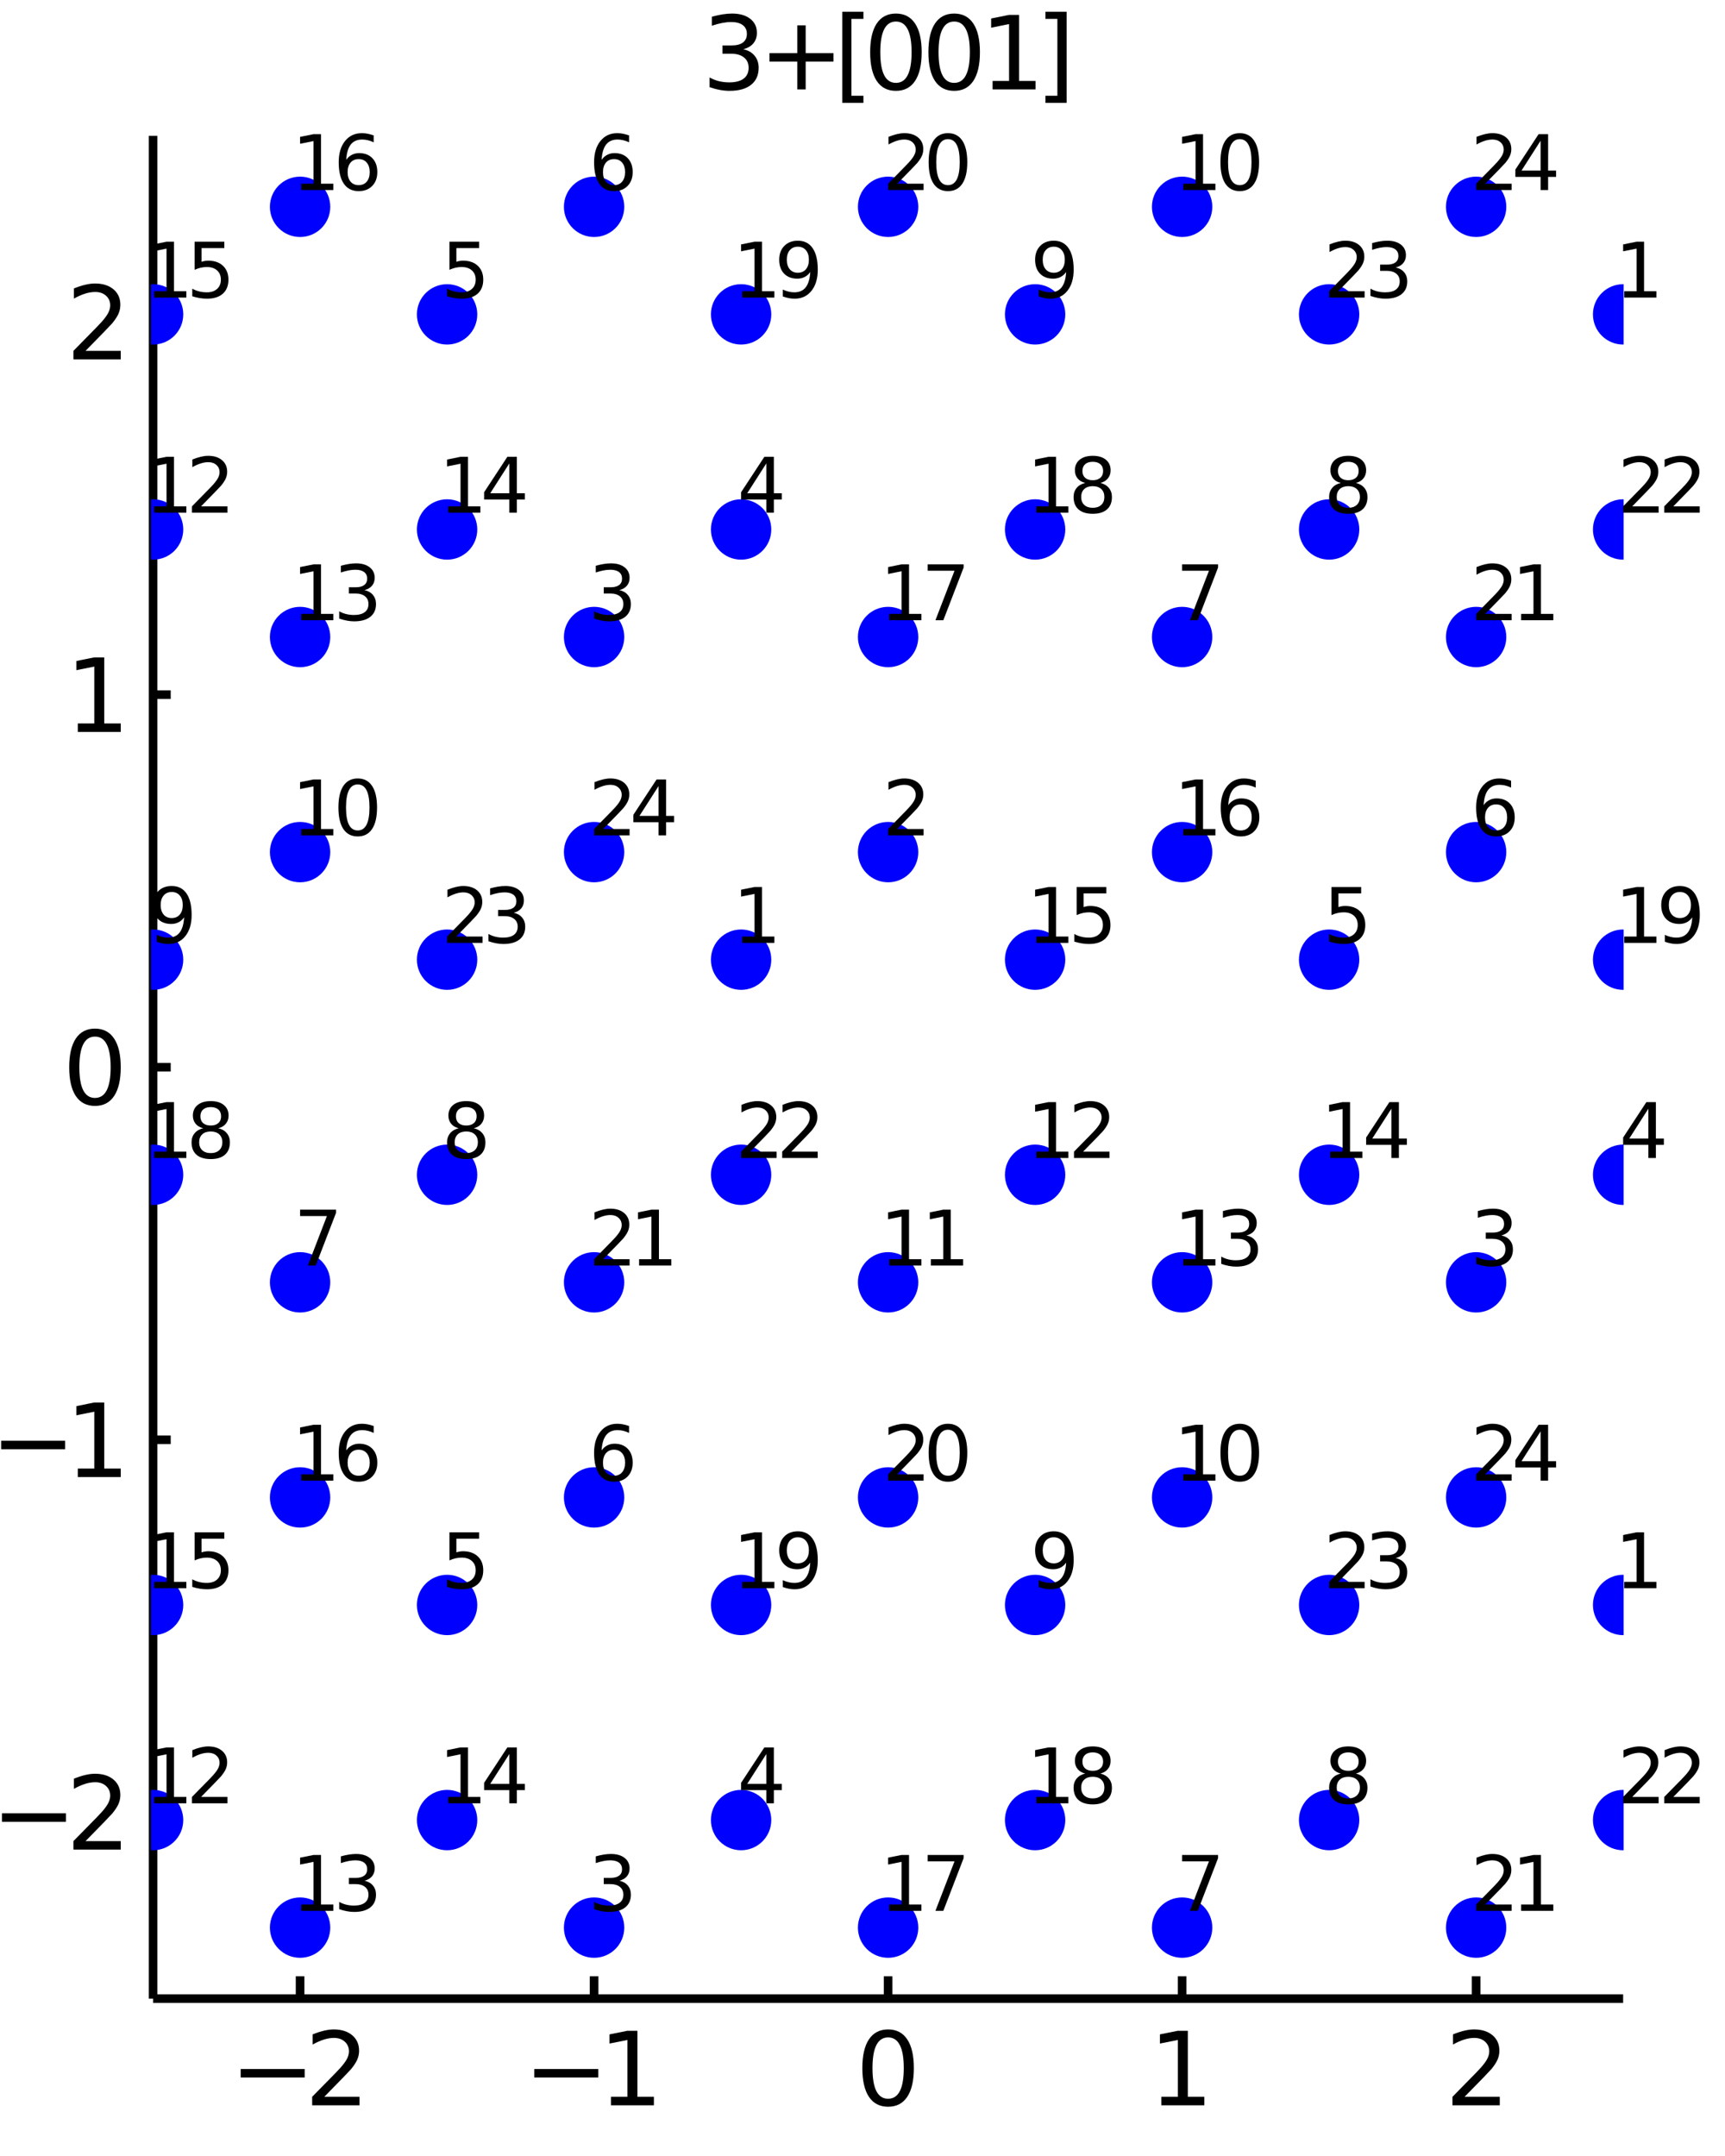 <?xml version="1.0" encoding="utf-8"?>
<svg xmlns="http://www.w3.org/2000/svg" xmlns:xlink="http://www.w3.org/1999/xlink" width="200" height="250" viewBox="0 0 800 1000">
<rect x="0" y="0" width="800" height="1000" fill="#808080" stroke="none"/>
<defs>
  <clipPath id="clip480">
    <rect x="0" y="0" width="800" height="1000"/>
  </clipPath>
</defs>
<path clip-path="url(#clip480)" d="
M0 1000 L800 1000 L800 0 L0 0  Z
  " fill="#ffffff" fill-rule="evenodd" fill-opacity="1"/>
<defs>
  <clipPath id="clip481">
    <rect x="200" y="100" width="701" height="701"/>
  </clipPath>
</defs>
<path clip-path="url(#clip480)" d="
M70.992 927.008 L752.756 927.008 L752.756 62.992 L70.992 62.992  Z
  " fill="#ffffff" fill-rule="evenodd" fill-opacity="1"/>
<defs>
  <clipPath id="clip482">
    <rect x="70" y="62" width="683" height="865"/>
  </clipPath>
</defs>
<polyline clip-path="url(#clip480)" style="stroke:#000000; stroke-width:4; stroke-opacity:1; fill:none" points="
  70.992,927.008 752.756,927.008 
  "/>
<polyline clip-path="url(#clip480)" style="stroke:#000000; stroke-width:4; stroke-opacity:1; fill:none" points="
  139.169,927.008 139.169,916.64 
  "/>
<polyline clip-path="url(#clip480)" style="stroke:#000000; stroke-width:4; stroke-opacity:1; fill:none" points="
  275.521,927.008 275.521,916.64 
  "/>
<polyline clip-path="url(#clip480)" style="stroke:#000000; stroke-width:4; stroke-opacity:1; fill:none" points="
  411.874,927.008 411.874,916.64 
  "/>
<polyline clip-path="url(#clip480)" style="stroke:#000000; stroke-width:4; stroke-opacity:1; fill:none" points="
  548.227,927.008 548.227,916.64 
  "/>
<polyline clip-path="url(#clip480)" style="stroke:#000000; stroke-width:4; stroke-opacity:1; fill:none" points="
  684.58,927.008 684.58,916.64 
  "/>
<path clip-path="url(#clip480)" d="M 0 0 M111.622 959.651 L141.298 959.651 L141.298 963.586 L111.622 963.586 L111.622 959.651 Z" fill="#000000" fill-rule="evenodd" fill-opacity="1" /><path clip-path="url(#clip480)" d="M 0 0 M150.395 972.545 L166.715 972.545 L166.715 976.48 L144.77 976.48 L144.77 972.545 Q147.432 969.79 152.016 965.16 Q156.622 960.508 157.803 959.165 Q160.048 956.642 160.928 954.906 Q161.83 953.147 161.83 951.457 Q161.83 948.702 159.886 946.966 Q157.965 945.23 154.863 945.23 Q152.664 945.23 150.21 945.994 Q147.78 946.758 145.002 948.309 L145.002 943.587 Q147.826 942.452 150.28 941.874 Q152.733 941.295 154.77 941.295 Q160.141 941.295 163.335 943.98 Q166.529 946.665 166.529 951.156 Q166.529 953.286 165.719 955.207 Q164.932 957.105 162.826 959.698 Q162.247 960.369 159.145 963.586 Q156.043 966.781 150.395 972.545 Z" fill="#000000" fill-rule="evenodd" fill-opacity="1" /><path clip-path="url(#clip480)" d="M 0 0 M247.79 959.651 L277.466 959.651 L277.466 963.586 L247.79 963.586 L247.79 959.651 Z" fill="#000000" fill-rule="evenodd" fill-opacity="1" /><path clip-path="url(#clip480)" d="M 0 0 M283.345 972.545 L290.984 972.545 L290.984 946.179 L282.674 947.846 L282.674 943.587 L290.938 941.92 L295.614 941.92 L295.614 972.545 L303.253 972.545 L303.253 976.48 L283.345 976.48 L283.345 972.545 Z" fill="#000000" fill-rule="evenodd" fill-opacity="1" /><path clip-path="url(#clip480)" d="M 0 0 M411.874 944.999 Q408.263 944.999 406.434 948.563 Q404.629 952.105 404.629 959.235 Q404.629 966.341 406.434 969.906 Q408.263 973.447 411.874 973.447 Q415.508 973.447 417.314 969.906 Q419.142 966.341 419.142 959.235 Q419.142 952.105 417.314 948.563 Q415.508 944.999 411.874 944.999 M411.874 941.295 Q417.684 941.295 420.74 945.901 Q423.818 950.485 423.818 959.235 Q423.818 967.961 420.74 972.568 Q417.684 977.151 411.874 977.151 Q406.064 977.151 402.985 972.568 Q399.93 967.961 399.93 959.235 Q399.93 950.485 402.985 945.901 Q406.064 941.295 411.874 941.295 Z" fill="#000000" fill-rule="evenodd" fill-opacity="1" /><path clip-path="url(#clip480)" d="M 0 0 M538.609 972.545 L546.248 972.545 L546.248 946.179 L537.937 947.846 L537.937 943.587 L546.201 941.92 L550.877 941.92 L550.877 972.545 L558.516 972.545 L558.516 976.48 L538.609 976.48 L538.609 972.545 Z" fill="#000000" fill-rule="evenodd" fill-opacity="1" /><path clip-path="url(#clip480)" d="M 0 0 M679.232 972.545 L695.552 972.545 L695.552 976.48 L673.607 976.48 L673.607 972.545 Q676.269 969.79 680.853 965.16 Q685.459 960.508 686.64 959.165 Q688.885 956.642 689.765 954.906 Q690.667 953.147 690.667 951.457 Q690.667 948.702 688.723 946.966 Q686.802 945.23 683.7 945.23 Q681.501 945.23 679.047 945.994 Q676.617 946.758 673.839 948.309 L673.839 943.587 Q676.663 942.452 679.117 941.874 Q681.57 941.295 683.607 941.295 Q688.978 941.295 692.172 943.98 Q695.367 946.665 695.367 951.156 Q695.367 953.286 694.556 955.207 Q693.769 957.105 691.663 959.698 Q691.084 960.369 687.982 963.586 Q684.88 966.781 679.232 972.545 Z" fill="#000000" fill-rule="evenodd" fill-opacity="1" /><polyline clip-path="url(#clip480)" style="stroke:#000000; stroke-width:4; stroke-opacity:1; fill:none" points="
  70.992,927.008 70.992,62.992 
  "/>
<polyline clip-path="url(#clip480)" style="stroke:#000000; stroke-width:4; stroke-opacity:1; fill:none" points="
  70.992,840.606 79.173,840.606 
  "/>
<polyline clip-path="url(#clip480)" style="stroke:#000000; stroke-width:4; stroke-opacity:1; fill:none" points="
  70.992,667.803 79.173,667.803 
  "/>
<polyline clip-path="url(#clip480)" style="stroke:#000000; stroke-width:4; stroke-opacity:1; fill:none" points="
  70.992,495 79.173,495 
  "/>
<polyline clip-path="url(#clip480)" style="stroke:#000000; stroke-width:4; stroke-opacity:1; fill:none" points="
  70.992,322.197 79.173,322.197 
  "/>
<polyline clip-path="url(#clip480)" style="stroke:#000000; stroke-width:4; stroke-opacity:1; fill:none" points="
  70.992,149.394 79.173,149.394 
  "/>
<path clip-path="url(#clip480)" d="M 0 0 M0.9 841.058 L30.576 841.058 L30.576 844.993 L0.9 844.993 L0.9 841.058 Z" fill="#000000" fill-rule="evenodd" fill-opacity="1" /><path clip-path="url(#clip480)" d="M 0 0 M39.673 853.951 L55.992 853.951 L55.992 857.886 L34.048 857.886 L34.048 853.951 Q36.71 851.197 41.293 846.567 Q45.9 841.914 47.08 840.572 Q49.325 838.048 50.205 836.312 Q51.108 834.553 51.108 832.863 Q51.108 830.109 49.163 828.373 Q47.242 826.636 44.14 826.636 Q41.941 826.636 39.488 827.4 Q37.057 828.164 34.279 829.715 L34.279 824.993 Q37.103 823.859 39.557 823.28 Q42.011 822.701 44.048 822.701 Q49.418 822.701 52.612 825.386 Q55.807 828.072 55.807 832.562 Q55.807 834.692 54.997 836.613 Q54.21 838.511 52.103 841.104 Q51.525 841.775 48.423 844.993 Q45.321 848.187 39.673 853.951 Z" fill="#000000" fill-rule="evenodd" fill-opacity="1" /><path clip-path="url(#clip480)" d="M 0 0 M0.529 668.255 L30.205 668.255 L30.205 672.19 L0.529 672.19 L0.529 668.255 Z" fill="#000000" fill-rule="evenodd" fill-opacity="1" /><path clip-path="url(#clip480)" d="M 0 0 M36.085 681.148 L43.724 681.148 L43.724 654.782 L35.413 656.449 L35.413 652.19 L43.677 650.523 L48.353 650.523 L48.353 681.148 L55.992 681.148 L55.992 685.083 L36.085 685.083 L36.085 681.148 Z" fill="#000000" fill-rule="evenodd" fill-opacity="1" /><path clip-path="url(#clip480)" d="M 0 0 M44.048 480.799 Q40.437 480.799 38.608 484.363 Q36.802 487.905 36.802 495.035 Q36.802 502.141 38.608 505.706 Q40.437 509.248 44.048 509.248 Q47.682 509.248 49.487 505.706 Q51.316 502.141 51.316 495.035 Q51.316 487.905 49.487 484.363 Q47.682 480.799 44.048 480.799 M44.048 477.095 Q49.858 477.095 52.913 481.701 Q55.992 486.285 55.992 495.035 Q55.992 503.762 52.913 508.368 Q49.858 512.951 44.048 512.951 Q38.238 512.951 35.159 508.368 Q32.103 503.762 32.103 495.035 Q32.103 486.285 35.159 481.701 Q38.238 477.095 44.048 477.095 Z" fill="#000000" fill-rule="evenodd" fill-opacity="1" /><path clip-path="url(#clip480)" d="M 0 0 M36.085 335.542 L43.724 335.542 L43.724 309.176 L35.413 310.843 L35.413 306.584 L43.677 304.917 L48.353 304.917 L48.353 335.542 L55.992 335.542 L55.992 339.477 L36.085 339.477 L36.085 335.542 Z" fill="#000000" fill-rule="evenodd" fill-opacity="1" /><path clip-path="url(#clip480)" d="M 0 0 M39.673 162.739 L55.992 162.739 L55.992 166.674 L34.048 166.674 L34.048 162.739 Q36.71 159.984 41.293 155.354 Q45.9 150.702 47.08 149.359 Q49.325 146.836 50.205 145.1 Q51.108 143.34 51.108 141.651 Q51.108 138.896 49.163 137.16 Q47.242 135.424 44.14 135.424 Q41.941 135.424 39.488 136.188 Q37.057 136.952 34.279 138.503 L34.279 133.78 Q37.103 132.646 39.557 132.067 Q42.011 131.489 44.048 131.489 Q49.418 131.489 52.612 134.174 Q55.807 136.859 55.807 141.35 Q55.807 143.479 54.997 145.401 Q54.21 147.299 52.103 149.891 Q51.525 150.563 48.423 153.78 Q45.321 156.975 39.673 162.739 Z" fill="#000000" fill-rule="evenodd" fill-opacity="1" /><path clip-path="url(#clip480)" d="M 0 0 M344.71 22.838 Q348.066 23.555 349.941 25.824 Q351.84 28.092 351.84 31.426 Q351.84 36.541 348.321 39.342 Q344.803 42.143 338.321 42.143 Q336.145 42.143 333.83 41.703 Q331.539 41.287 329.085 40.43 L329.085 35.916 Q331.03 37.051 333.344 37.629 Q335.659 38.208 338.182 38.208 Q342.58 38.208 344.872 36.472 Q347.187 34.736 347.187 31.426 Q347.187 28.37 345.034 26.657 Q342.904 24.921 339.085 24.921 L335.057 24.921 L335.057 21.079 L339.27 21.079 Q342.719 21.079 344.548 19.713 Q346.377 18.324 346.377 15.731 Q346.377 13.069 344.479 11.657 Q342.604 10.222 339.085 10.222 Q337.164 10.222 334.965 10.639 Q332.766 11.056 330.127 11.935 L330.127 7.768 Q332.789 7.028 335.104 6.657 Q337.442 6.287 339.502 6.287 Q344.826 6.287 347.928 8.718 Q351.029 11.125 351.029 15.245 Q351.029 18.116 349.386 20.106 Q347.742 22.074 344.71 22.838 Z" fill="#000000" fill-rule="evenodd" fill-opacity="1" /><path clip-path="url(#clip480)" d="M 0 0 M373.645 11.75 L373.645 24.643 L386.539 24.643 L386.539 28.579 L373.645 28.579 L373.645 41.472 L369.756 41.472 L369.756 28.579 L356.863 28.579 L356.863 24.643 L369.756 24.643 L369.756 11.75 L373.645 11.75 Z" fill="#000000" fill-rule="evenodd" fill-opacity="1" /><path clip-path="url(#clip480)" d="M 0 0 M390.613 5.454 L400.427 5.454 L400.427 8.764 L394.872 8.764 L394.872 44.412 L400.427 44.412 L400.427 47.722 L390.613 47.722 L390.613 5.454 Z" fill="#000000" fill-rule="evenodd" fill-opacity="1" /><path clip-path="url(#clip480)" d="M 0 0 M415.497 9.991 Q411.886 9.991 410.057 13.556 Q408.251 17.097 408.251 24.227 Q408.251 31.333 410.057 34.898 Q411.886 38.44 415.497 38.44 Q419.131 38.44 420.936 34.898 Q422.765 31.333 422.765 24.227 Q422.765 17.097 420.936 13.556 Q419.131 9.991 415.497 9.991 M415.497 6.287 Q421.307 6.287 424.362 10.893 Q427.441 15.477 427.441 24.227 Q427.441 32.953 424.362 37.56 Q421.307 42.143 415.497 42.143 Q409.687 42.143 406.608 37.56 Q403.552 32.953 403.552 24.227 Q403.552 15.477 406.608 10.893 Q409.687 6.287 415.497 6.287 Z" fill="#000000" fill-rule="evenodd" fill-opacity="1" /><path clip-path="url(#clip480)" d="M 0 0 M442.51 9.991 Q438.899 9.991 437.071 13.556 Q435.265 17.097 435.265 24.227 Q435.265 31.333 437.071 34.898 Q438.899 38.44 442.51 38.44 Q446.145 38.44 447.95 34.898 Q449.779 31.333 449.779 24.227 Q449.779 17.097 447.95 13.556 Q446.145 9.991 442.51 9.991 M442.51 6.287 Q448.321 6.287 451.376 10.893 Q454.455 15.477 454.455 24.227 Q454.455 32.953 451.376 37.56 Q448.321 42.143 442.51 42.143 Q436.7 42.143 433.622 37.56 Q430.566 32.953 430.566 24.227 Q430.566 15.477 433.622 10.893 Q436.7 6.287 442.51 6.287 Z" fill="#000000" fill-rule="evenodd" fill-opacity="1" /><path clip-path="url(#clip480)" d="M 0 0 M460.334 37.537 L467.973 37.537 L467.973 11.171 L459.663 12.838 L459.663 8.579 L467.927 6.912 L472.603 6.912 L472.603 37.537 L480.242 37.537 L480.242 41.472 L460.334 41.472 L460.334 37.537 Z" fill="#000000" fill-rule="evenodd" fill-opacity="1" /><path clip-path="url(#clip480)" d="M 0 0 M494.663 5.454 L494.663 47.722 L484.848 47.722 L484.848 44.412 L490.381 44.412 L490.381 8.764 L484.848 8.764 L484.848 5.454 L494.663 5.454 Z" fill="#000000" fill-rule="evenodd" fill-opacity="1" /><circle clip-path="url(#clip482)" cx="139.169" cy="894.072" r="14" fill="#0000ff" fill-rule="evenodd" fill-opacity="1" stroke="none"/>
<path clip-path="url(#clip480)" d="M 0 0 M139.672 883.344 L145.401 883.344 L145.401 863.57 L139.169 864.82 L139.169 861.626 L145.366 860.376 L148.873 860.376 L148.873 883.344 L154.602 883.344 L154.602 886.296 L139.672 886.296 L139.672 883.344 Z" fill="#000000" fill-rule="evenodd" fill-opacity="1" /><path clip-path="url(#clip480)" d="M 0 0 M169.029 872.32 Q171.547 872.858 172.953 874.56 Q174.377 876.261 174.377 878.761 Q174.377 882.598 171.738 884.699 Q169.099 886.799 164.238 886.799 Q162.606 886.799 160.87 886.469 Q159.151 886.157 157.311 885.515 L157.311 882.129 Q158.769 882.98 160.505 883.414 Q162.241 883.848 164.134 883.848 Q167.432 883.848 169.151 882.546 Q170.887 881.244 170.887 878.761 Q170.887 876.469 169.273 875.185 Q167.675 873.883 164.811 873.883 L161.79 873.883 L161.79 871.001 L164.95 871.001 Q167.536 871.001 168.908 869.976 Q170.279 868.935 170.279 866.99 Q170.279 864.994 168.856 863.935 Q167.45 862.858 164.811 862.858 Q163.37 862.858 161.72 863.171 Q160.071 863.483 158.092 864.143 L158.092 861.018 Q160.089 860.463 161.825 860.185 Q163.578 859.907 165.123 859.907 Q169.116 859.907 171.443 861.73 Q173.769 863.535 173.769 866.626 Q173.769 868.779 172.536 870.272 Q171.304 871.747 169.029 872.32 Z" fill="#000000" fill-rule="evenodd" fill-opacity="1" /><circle clip-path="url(#clip482)" cx="343.698" cy="445.116" r="14" fill="#0000ff" fill-rule="evenodd" fill-opacity="1" stroke="none"/>
<circle clip-path="url(#clip482)" cx="275.521" cy="894.072" r="14" fill="#0000ff" fill-rule="evenodd" fill-opacity="1" stroke="none"/>
<circle clip-path="url(#clip482)" cx="343.698" cy="844.188" r="14" fill="#0000ff" fill-rule="evenodd" fill-opacity="1" stroke="none"/>
<circle clip-path="url(#clip482)" cx="207.345" cy="744.42" r="14" fill="#0000ff" fill-rule="evenodd" fill-opacity="1" stroke="none"/>
<circle clip-path="url(#clip482)" cx="275.521" cy="694.536" r="14" fill="#0000ff" fill-rule="evenodd" fill-opacity="1" stroke="none"/>
<circle clip-path="url(#clip482)" cx="139.169" cy="594.768" r="14" fill="#0000ff" fill-rule="evenodd" fill-opacity="1" stroke="none"/>
<circle clip-path="url(#clip482)" cx="207.345" cy="544.884" r="14" fill="#0000ff" fill-rule="evenodd" fill-opacity="1" stroke="none"/>
<circle clip-path="url(#clip482)" cx="70.992" cy="445.116" r="14" fill="#0000ff" fill-rule="evenodd" fill-opacity="1" stroke="none"/>
<circle clip-path="url(#clip482)" cx="139.169" cy="395.232" r="14" fill="#0000ff" fill-rule="evenodd" fill-opacity="1" stroke="none"/>
<circle clip-path="url(#clip482)" cx="411.874" cy="594.768" r="14" fill="#0000ff" fill-rule="evenodd" fill-opacity="1" stroke="none"/>
<circle clip-path="url(#clip482)" cx="70.992" cy="844.188" r="14" fill="#0000ff" fill-rule="evenodd" fill-opacity="1" stroke="none"/>
<circle clip-path="url(#clip482)" cx="139.169" cy="295.464" r="14" fill="#0000ff" fill-rule="evenodd" fill-opacity="1" stroke="none"/>
<circle clip-path="url(#clip482)" cx="207.345" cy="844.188" r="14" fill="#0000ff" fill-rule="evenodd" fill-opacity="1" stroke="none"/>
<circle clip-path="url(#clip482)" cx="70.992" cy="744.42" r="14" fill="#0000ff" fill-rule="evenodd" fill-opacity="1" stroke="none"/>
<circle clip-path="url(#clip482)" cx="139.169" cy="694.536" r="14" fill="#0000ff" fill-rule="evenodd" fill-opacity="1" stroke="none"/>
<circle clip-path="url(#clip482)" cx="411.874" cy="894.072" r="14" fill="#0000ff" fill-rule="evenodd" fill-opacity="1" stroke="none"/>
<circle clip-path="url(#clip482)" cx="70.992" cy="544.884" r="14" fill="#0000ff" fill-rule="evenodd" fill-opacity="1" stroke="none"/>
<circle clip-path="url(#clip482)" cx="343.698" cy="744.42" r="14" fill="#0000ff" fill-rule="evenodd" fill-opacity="1" stroke="none"/>
<circle clip-path="url(#clip482)" cx="411.874" cy="694.536" r="14" fill="#0000ff" fill-rule="evenodd" fill-opacity="1" stroke="none"/>
<circle clip-path="url(#clip482)" cx="275.521" cy="594.768" r="14" fill="#0000ff" fill-rule="evenodd" fill-opacity="1" stroke="none"/>
<circle clip-path="url(#clip482)" cx="343.698" cy="544.884" r="14" fill="#0000ff" fill-rule="evenodd" fill-opacity="1" stroke="none"/>
<circle clip-path="url(#clip482)" cx="207.345" cy="445.116" r="14" fill="#0000ff" fill-rule="evenodd" fill-opacity="1" stroke="none"/>
<path clip-path="url(#clip480)" d="M 0 0 M344.201 434.389 L349.93 434.389 L349.93 414.614 L343.698 415.864 L343.698 412.67 L349.896 411.42 L353.402 411.42 L353.402 434.389 L359.132 434.389 L359.132 437.34 L344.201 437.34 L344.201 434.389 Z" fill="#000000" fill-rule="evenodd" fill-opacity="1" /><path clip-path="url(#clip480)" d="M 0 0 M287.24 872.32 Q289.757 872.858 291.164 874.56 Q292.587 876.261 292.587 878.761 Q292.587 882.598 289.948 884.699 Q287.309 886.799 282.448 886.799 Q280.816 886.799 279.08 886.469 Q277.362 886.157 275.521 885.515 L275.521 882.129 Q276.98 882.98 278.716 883.414 Q280.452 883.848 282.344 883.848 Q285.643 883.848 287.361 882.546 Q289.098 881.244 289.098 878.761 Q289.098 876.469 287.483 875.185 Q285.886 873.883 283.021 873.883 L280 873.883 L280 871.001 L283.16 871.001 Q285.747 871.001 287.118 869.976 Q288.49 868.935 288.49 866.99 Q288.49 864.994 287.066 863.935 Q285.66 862.858 283.021 862.858 Q281.58 862.858 279.931 863.171 Q278.282 863.483 276.303 864.143 L276.303 861.018 Q278.299 860.463 280.035 860.185 Q281.789 859.907 283.334 859.907 Q287.327 859.907 289.653 861.73 Q291.98 863.535 291.98 866.626 Q291.98 868.779 290.747 870.272 Q289.514 871.747 287.24 872.32 Z" fill="#000000" fill-rule="evenodd" fill-opacity="1" /><path clip-path="url(#clip480)" d="M 0 0 M355.399 813.547 L346.545 827.384 L355.399 827.384 L355.399 813.547 M354.479 810.492 L358.889 810.492 L358.889 827.384 L362.586 827.384 L362.586 830.301 L358.889 830.301 L358.889 836.412 L355.399 836.412 L355.399 830.301 L343.698 830.301 L343.698 826.915 L354.479 810.492 Z" fill="#000000" fill-rule="evenodd" fill-opacity="1" /><path clip-path="url(#clip480)" d="M 0 0 M208.439 710.724 L222.206 710.724 L222.206 713.675 L211.65 713.675 L211.65 720.029 Q212.414 719.769 213.178 719.647 Q213.942 719.509 214.706 719.509 Q219.046 719.509 221.581 721.887 Q224.116 724.265 224.116 728.328 Q224.116 732.512 221.511 734.838 Q218.907 737.147 214.168 737.147 Q212.536 737.147 210.834 736.87 Q209.15 736.592 207.345 736.036 L207.345 732.512 Q208.907 733.363 210.574 733.779 Q212.241 734.196 214.098 734.196 Q217.102 734.196 218.855 732.616 Q220.609 731.036 220.609 728.328 Q220.609 725.62 218.855 724.04 Q217.102 722.46 214.098 722.46 Q212.692 722.46 211.286 722.772 Q209.897 723.085 208.439 723.745 L208.439 710.724 Z" fill="#000000" fill-rule="evenodd" fill-opacity="1" /><path clip-path="url(#clip480)" d="M 0 0 M284.775 672.402 Q282.414 672.402 281.025 674.017 Q279.653 675.631 279.653 678.444 Q279.653 681.239 281.025 682.871 Q282.414 684.486 284.775 684.486 Q287.136 684.486 288.507 682.871 Q289.896 681.239 289.896 678.444 Q289.896 675.631 288.507 674.017 Q287.136 672.402 284.775 672.402 M291.736 661.413 L291.736 664.607 Q290.417 663.982 289.063 663.652 Q287.726 663.323 286.407 663.323 Q282.934 663.323 281.094 665.666 Q279.271 668.01 279.011 672.75 Q280.035 671.239 281.58 670.441 Q283.125 669.625 284.983 669.625 Q288.889 669.625 291.146 672.003 Q293.42 674.364 293.42 678.444 Q293.42 682.437 291.059 684.85 Q288.698 687.263 284.775 687.263 Q280.278 687.263 277.9 683.826 Q275.521 680.371 275.521 673.826 Q275.521 667.68 278.438 664.034 Q281.355 660.371 286.268 660.371 Q287.587 660.371 288.924 660.632 Q290.278 660.892 291.736 661.413 Z" fill="#000000" fill-rule="evenodd" fill-opacity="1" /><path clip-path="url(#clip480)" d="M 0 0 M139.169 561.072 L155.835 561.072 L155.835 562.565 L146.425 586.992 L142.762 586.992 L151.616 564.023 L139.169 564.023 L139.169 561.072 Z" fill="#000000" fill-rule="evenodd" fill-opacity="1" /><path clip-path="url(#clip480)" d="M 0 0 M216.234 524.799 Q213.734 524.799 212.293 526.136 Q210.869 527.473 210.869 529.816 Q210.869 532.16 212.293 533.497 Q213.734 534.834 216.234 534.834 Q218.734 534.834 220.175 533.497 Q221.616 532.143 221.616 529.816 Q221.616 527.473 220.175 526.136 Q218.751 524.799 216.234 524.799 M212.727 523.306 Q210.47 522.75 209.203 521.205 Q207.953 519.66 207.953 517.438 Q207.953 514.33 210.157 512.525 Q212.38 510.719 216.234 510.719 Q220.105 510.719 222.31 512.525 Q224.515 514.33 224.515 517.438 Q224.515 519.66 223.248 521.205 Q221.998 522.75 219.758 523.306 Q222.293 523.896 223.699 525.615 Q225.123 527.334 225.123 529.816 Q225.123 533.584 222.814 535.598 Q220.522 537.611 216.234 537.611 Q211.946 537.611 209.637 535.598 Q207.345 533.584 207.345 529.816 Q207.345 527.334 208.768 525.615 Q210.192 523.896 212.727 523.306 M211.442 517.768 Q211.442 519.782 212.692 520.91 Q213.959 522.039 216.234 522.039 Q218.491 522.039 219.758 520.91 Q221.043 519.782 221.043 517.768 Q221.043 515.754 219.758 514.625 Q218.491 513.497 216.234 513.497 Q213.959 513.497 212.692 514.625 Q211.442 515.754 211.442 517.768 Z" fill="#000000" fill-rule="evenodd" fill-opacity="1" /><path clip-path="url(#clip480)" d="M 0 0 M72.659 436.802 L72.659 433.607 Q73.978 434.232 75.332 434.562 Q76.686 434.892 77.989 434.892 Q81.461 434.892 83.284 432.566 Q85.124 430.222 85.384 425.465 Q84.377 426.958 82.832 427.757 Q81.287 428.555 79.412 428.555 Q75.523 428.555 73.249 426.212 Q70.992 423.851 70.992 419.771 Q70.992 415.778 73.353 413.364 Q75.714 410.951 79.638 410.951 Q84.134 410.951 86.496 414.406 Q88.874 417.844 88.874 424.406 Q88.874 430.535 85.957 434.198 Q83.058 437.843 78.145 437.843 Q76.825 437.843 75.471 437.583 Q74.117 437.323 72.659 436.802 M79.638 425.812 Q81.999 425.812 83.371 424.198 Q84.759 422.583 84.759 419.771 Q84.759 416.976 83.371 415.361 Q81.999 413.729 79.638 413.729 Q77.277 413.729 75.888 415.361 Q74.516 416.976 74.516 419.771 Q74.516 422.583 75.888 424.198 Q77.277 425.812 79.638 425.812 Z" fill="#000000" fill-rule="evenodd" fill-opacity="1" /><path clip-path="url(#clip480)" d="M 0 0 M139.672 384.505 L145.401 384.505 L145.401 364.73 L139.169 365.98 L139.169 362.786 L145.366 361.536 L148.873 361.536 L148.873 384.505 L154.602 384.505 L154.602 387.456 L139.672 387.456 L139.672 384.505 Z" fill="#000000" fill-rule="evenodd" fill-opacity="1" /><path clip-path="url(#clip480)" d="M 0 0 M165.904 363.845 Q163.196 363.845 161.825 366.519 Q160.47 369.175 160.47 374.522 Q160.47 379.852 161.825 382.526 Q163.196 385.182 165.904 385.182 Q168.63 385.182 169.984 382.526 Q171.356 379.852 171.356 374.522 Q171.356 369.175 169.984 366.519 Q168.63 363.845 165.904 363.845 M165.904 361.067 Q170.262 361.067 172.554 364.522 Q174.863 367.96 174.863 374.522 Q174.863 381.067 172.554 384.522 Q170.262 387.96 165.904 387.96 Q161.547 387.96 159.238 384.522 Q156.946 381.067 156.946 374.522 Q156.946 367.96 159.238 364.522 Q161.547 361.067 165.904 361.067 Z" fill="#000000" fill-rule="evenodd" fill-opacity="1" /><path clip-path="url(#clip480)" d="M 0 0 M412.377 584.041 L418.107 584.041 L418.107 564.266 L411.874 565.516 L411.874 562.322 L418.072 561.072 L421.579 561.072 L421.579 584.041 L427.308 584.041 L427.308 586.992 L412.377 586.992 L412.377 584.041 Z" fill="#000000" fill-rule="evenodd" fill-opacity="1" /><path clip-path="url(#clip480)" d="M 0 0 M431.718 584.041 L437.447 584.041 L437.447 564.266 L431.214 565.516 L431.214 562.322 L437.412 561.072 L440.919 561.072 L440.919 584.041 L446.648 584.041 L446.648 586.992 L431.718 586.992 L431.718 584.041 Z" fill="#000000" fill-rule="evenodd" fill-opacity="1" /><path clip-path="url(#clip480)" d="M 0 0 M71.496 833.46 L77.225 833.46 L77.225 813.686 L70.992 814.936 L70.992 811.742 L77.19 810.492 L80.697 810.492 L80.697 833.46 L86.426 833.46 L86.426 836.412 L71.496 836.412 L71.496 833.46 Z" fill="#000000" fill-rule="evenodd" fill-opacity="1" /><path clip-path="url(#clip480)" d="M 0 0 M93.249 833.46 L105.488 833.46 L105.488 836.412 L89.03 836.412 L89.03 833.46 Q91.027 831.394 94.464 827.922 Q97.919 824.433 98.805 823.426 Q100.488 821.533 101.148 820.231 Q101.825 818.912 101.825 817.645 Q101.825 815.579 100.367 814.277 Q98.926 812.974 96.6 812.974 Q94.95 812.974 93.11 813.547 Q91.287 814.12 89.204 815.283 L89.204 811.742 Q91.322 810.891 93.162 810.457 Q95.002 810.023 96.53 810.023 Q100.558 810.023 102.954 812.037 Q105.35 814.051 105.35 817.419 Q105.35 819.016 104.742 820.457 Q104.152 821.881 102.572 823.825 Q102.138 824.329 99.811 826.742 Q97.485 829.138 93.249 833.46 Z" fill="#000000" fill-rule="evenodd" fill-opacity="1" /><path clip-path="url(#clip480)" d="M 0 0 M139.672 284.737 L145.401 284.737 L145.401 264.963 L139.169 266.213 L139.169 263.018 L145.366 261.768 L148.873 261.768 L148.873 284.737 L154.602 284.737 L154.602 287.688 L139.672 287.688 L139.672 284.737 Z" fill="#000000" fill-rule="evenodd" fill-opacity="1" /><path clip-path="url(#clip480)" d="M 0 0 M169.029 273.712 Q171.547 274.251 172.953 275.952 Q174.377 277.653 174.377 280.153 Q174.377 283.99 171.738 286.091 Q169.099 288.192 164.238 288.192 Q162.606 288.192 160.87 287.862 Q159.151 287.549 157.311 286.907 L157.311 283.521 Q158.769 284.372 160.505 284.806 Q162.241 285.24 164.134 285.24 Q167.432 285.24 169.151 283.938 Q170.887 282.636 170.887 280.153 Q170.887 277.862 169.273 276.577 Q167.675 275.275 164.811 275.275 L161.79 275.275 L161.79 272.393 L164.95 272.393 Q167.536 272.393 168.908 271.369 Q170.279 270.327 170.279 268.383 Q170.279 266.386 168.856 265.327 Q167.45 264.251 164.811 264.251 Q163.37 264.251 161.72 264.563 Q160.071 264.876 158.092 265.535 L158.092 262.41 Q160.089 261.855 161.825 261.577 Q163.578 261.299 165.123 261.299 Q169.116 261.299 171.443 263.122 Q173.769 264.928 173.769 268.018 Q173.769 270.171 172.536 271.664 Q171.304 273.14 169.029 273.712 Z" fill="#000000" fill-rule="evenodd" fill-opacity="1" /><path clip-path="url(#clip480)" d="M 0 0 M207.848 833.46 L213.577 833.46 L213.577 813.686 L207.345 814.936 L207.345 811.742 L213.543 810.492 L217.05 810.492 L217.05 833.46 L222.779 833.46 L222.779 836.412 L207.848 836.412 L207.848 833.46 Z" fill="#000000" fill-rule="evenodd" fill-opacity="1" /><path clip-path="url(#clip480)" d="M 0 0 M236.216 813.547 L227.362 827.384 L236.216 827.384 L236.216 813.547 M235.296 810.492 L239.706 810.492 L239.706 827.384 L243.404 827.384 L243.404 830.301 L239.706 830.301 L239.706 836.412 L236.216 836.412 L236.216 830.301 L224.515 830.301 L224.515 826.915 L235.296 810.492 Z" fill="#000000" fill-rule="evenodd" fill-opacity="1" /><path clip-path="url(#clip480)" d="M 0 0 M71.496 733.692 L77.225 733.692 L77.225 713.918 L70.992 715.168 L70.992 711.974 L77.19 710.724 L80.697 710.724 L80.697 733.692 L86.426 733.692 L86.426 736.644 L71.496 736.644 L71.496 733.692 Z" fill="#000000" fill-rule="evenodd" fill-opacity="1" /><path clip-path="url(#clip480)" d="M 0 0 M90.263 710.724 L104.03 710.724 L104.03 713.675 L93.475 713.675 L93.475 720.029 Q94.239 719.769 95.002 719.647 Q95.766 719.509 96.53 719.509 Q100.87 719.509 103.405 721.887 Q105.94 724.265 105.94 728.328 Q105.94 732.512 103.336 734.838 Q100.732 737.147 95.992 737.147 Q94.36 737.147 92.659 736.87 Q90.975 736.592 89.169 736.036 L89.169 732.512 Q90.732 733.363 92.398 733.779 Q94.065 734.196 95.922 734.196 Q98.926 734.196 100.679 732.616 Q102.433 731.036 102.433 728.328 Q102.433 725.62 100.679 724.04 Q98.926 722.46 95.922 722.46 Q94.516 722.46 93.11 722.772 Q91.721 723.085 90.263 723.745 L90.263 710.724 Z" fill="#000000" fill-rule="evenodd" fill-opacity="1" /><path clip-path="url(#clip480)" d="M 0 0 M139.672 683.809 L145.401 683.809 L145.401 664.034 L139.169 665.284 L139.169 662.09 L145.366 660.84 L148.873 660.84 L148.873 683.809 L154.602 683.809 L154.602 686.76 L139.672 686.76 L139.672 683.809 Z" fill="#000000" fill-rule="evenodd" fill-opacity="1" /><path clip-path="url(#clip480)" d="M 0 0 M166.338 672.402 Q163.977 672.402 162.589 674.017 Q161.217 675.631 161.217 678.444 Q161.217 681.239 162.589 682.871 Q163.977 684.486 166.338 684.486 Q168.7 684.486 170.071 682.871 Q171.46 681.239 171.46 678.444 Q171.46 675.631 170.071 674.017 Q168.7 672.402 166.338 672.402 M173.3 661.413 L173.3 664.607 Q171.981 663.982 170.627 663.652 Q169.29 663.323 167.97 663.323 Q164.498 663.323 162.658 665.666 Q160.835 668.01 160.575 672.75 Q161.599 671.239 163.144 670.441 Q164.689 669.625 166.547 669.625 Q170.453 669.625 172.71 672.003 Q174.984 674.364 174.984 678.444 Q174.984 682.437 172.623 684.85 Q170.262 687.263 166.338 687.263 Q161.842 687.263 159.464 683.826 Q157.085 680.371 157.085 673.826 Q157.085 667.68 160.002 664.034 Q162.918 660.371 167.832 660.371 Q169.151 660.371 170.488 660.632 Q171.842 660.892 173.3 661.413 Z" fill="#000000" fill-rule="evenodd" fill-opacity="1" /><path clip-path="url(#clip480)" d="M 0 0 M412.377 883.344 L418.107 883.344 L418.107 863.57 L411.874 864.82 L411.874 861.626 L418.072 860.376 L421.579 860.376 L421.579 883.344 L427.308 883.344 L427.308 886.296 L412.377 886.296 L412.377 883.344 Z" fill="#000000" fill-rule="evenodd" fill-opacity="1" /><path clip-path="url(#clip480)" d="M 0 0 M430.225 860.376 L446.891 860.376 L446.891 861.869 L437.482 886.296 L433.818 886.296 L442.672 863.327 L430.225 863.327 L430.225 860.376 Z" fill="#000000" fill-rule="evenodd" fill-opacity="1" /><path clip-path="url(#clip480)" d="M 0 0 M71.496 534.157 L77.225 534.157 L77.225 514.382 L70.992 515.632 L70.992 512.438 L77.19 511.188 L80.697 511.188 L80.697 534.157 L86.426 534.157 L86.426 537.108 L71.496 537.108 L71.496 534.157 Z" fill="#000000" fill-rule="evenodd" fill-opacity="1" /><path clip-path="url(#clip480)" d="M 0 0 M97.728 524.799 Q95.228 524.799 93.787 526.136 Q92.364 527.473 92.364 529.816 Q92.364 532.16 93.787 533.497 Q95.228 534.834 97.728 534.834 Q100.228 534.834 101.669 533.497 Q103.11 532.143 103.11 529.816 Q103.11 527.473 101.669 526.136 Q100.245 524.799 97.728 524.799 M94.221 523.306 Q91.964 522.75 90.697 521.205 Q89.447 519.66 89.447 517.438 Q89.447 514.33 91.652 512.525 Q93.874 510.719 97.728 510.719 Q101.6 510.719 103.804 512.525 Q106.009 514.33 106.009 517.438 Q106.009 519.66 104.742 521.205 Q103.492 522.75 101.252 523.306 Q103.787 523.896 105.193 525.615 Q106.617 527.334 106.617 529.816 Q106.617 533.584 104.308 535.598 Q102.016 537.611 97.728 537.611 Q93.44 537.611 91.131 535.598 Q88.839 533.584 88.839 529.816 Q88.839 527.334 90.263 525.615 Q91.686 523.896 94.221 523.306 M92.936 517.768 Q92.936 519.782 94.186 520.91 Q95.454 522.039 97.728 522.039 Q99.985 522.039 101.252 520.91 Q102.537 519.782 102.537 517.768 Q102.537 515.754 101.252 514.625 Q99.985 513.497 97.728 513.497 Q95.454 513.497 94.186 514.625 Q92.936 515.754 92.936 517.768 Z" fill="#000000" fill-rule="evenodd" fill-opacity="1" /><path clip-path="url(#clip480)" d="M 0 0 M344.201 733.692 L349.93 733.692 L349.93 713.918 L343.698 715.168 L343.698 711.974 L349.896 710.724 L353.402 710.724 L353.402 733.692 L359.132 733.692 L359.132 736.644 L344.201 736.644 L344.201 733.692 Z" fill="#000000" fill-rule="evenodd" fill-opacity="1" /><path clip-path="url(#clip480)" d="M 0 0 M363.038 736.106 L363.038 732.911 Q364.357 733.536 365.711 733.866 Q367.066 734.196 368.368 734.196 Q371.84 734.196 373.663 731.87 Q375.503 729.526 375.763 724.769 Q374.756 726.262 373.211 727.061 Q371.666 727.859 369.791 727.859 Q365.902 727.859 363.628 725.515 Q361.371 723.154 361.371 719.075 Q361.371 715.081 363.732 712.668 Q366.093 710.255 370.017 710.255 Q374.513 710.255 376.875 713.71 Q379.253 717.147 379.253 723.71 Q379.253 729.838 376.336 733.502 Q373.437 737.147 368.524 737.147 Q367.204 737.147 365.85 736.887 Q364.496 736.627 363.038 736.106 M370.017 725.116 Q372.378 725.116 373.75 723.502 Q375.138 721.887 375.138 719.075 Q375.138 716.279 373.75 714.665 Q372.378 713.033 370.017 713.033 Q367.656 713.033 366.267 714.665 Q364.895 716.279 364.895 719.075 Q364.895 721.887 366.267 723.502 Q367.656 725.116 370.017 725.116 Z" fill="#000000" fill-rule="evenodd" fill-opacity="1" /><path clip-path="url(#clip480)" d="M 0 0 M416.093 683.809 L428.332 683.809 L428.332 686.76 L411.874 686.76 L411.874 683.809 Q413.871 681.743 417.308 678.27 Q420.763 674.781 421.648 673.774 Q423.332 671.881 423.992 670.579 Q424.669 669.26 424.669 667.993 Q424.669 665.927 423.211 664.625 Q421.77 663.323 419.443 663.323 Q417.794 663.323 415.954 663.895 Q414.131 664.468 412.048 665.632 L412.048 662.09 Q414.166 661.239 416.006 660.805 Q417.846 660.371 419.374 660.371 Q423.402 660.371 425.798 662.385 Q428.193 664.399 428.193 667.767 Q428.193 669.364 427.586 670.805 Q426.995 672.229 425.416 674.173 Q424.982 674.677 422.655 677.09 Q420.329 679.486 416.093 683.809 Z" fill="#000000" fill-rule="evenodd" fill-opacity="1" /><path clip-path="url(#clip480)" d="M 0 0 M439.634 663.149 Q436.926 663.149 435.554 665.823 Q434.2 668.479 434.2 673.826 Q434.2 679.156 435.554 681.829 Q436.926 684.486 439.634 684.486 Q442.36 684.486 443.714 681.829 Q445.086 679.156 445.086 673.826 Q445.086 668.479 443.714 665.823 Q442.36 663.149 439.634 663.149 M439.634 660.371 Q443.992 660.371 446.284 663.826 Q448.593 667.263 448.593 673.826 Q448.593 680.371 446.284 683.826 Q443.992 687.263 439.634 687.263 Q435.277 687.263 432.968 683.826 Q430.676 680.371 430.676 673.826 Q430.676 667.263 432.968 663.826 Q435.277 660.371 439.634 660.371 Z" fill="#000000" fill-rule="evenodd" fill-opacity="1" /><path clip-path="url(#clip480)" d="M 0 0 M279.74 584.041 L291.98 584.041 L291.98 586.992 L275.521 586.992 L275.521 584.041 Q277.518 581.975 280.955 578.502 Q284.41 575.013 285.296 574.006 Q286.98 572.114 287.639 570.811 Q288.316 569.492 288.316 568.225 Q288.316 566.159 286.858 564.857 Q285.417 563.555 283.091 563.555 Q281.441 563.555 279.601 564.127 Q277.778 564.7 275.695 565.864 L275.695 562.322 Q277.813 561.471 279.653 561.037 Q281.493 560.603 283.021 560.603 Q287.049 560.603 289.445 562.617 Q291.841 564.631 291.841 567.999 Q291.841 569.596 291.233 571.037 Q290.643 572.461 289.063 574.405 Q288.629 574.909 286.302 577.322 Q283.976 579.718 279.74 584.041 Z" fill="#000000" fill-rule="evenodd" fill-opacity="1" /><path clip-path="url(#clip480)" d="M 0 0 M296.389 584.041 L302.118 584.041 L302.118 564.266 L295.886 565.516 L295.886 562.322 L302.084 561.072 L305.591 561.072 L305.591 584.041 L311.32 584.041 L311.32 586.992 L296.389 586.992 L296.389 584.041 Z" fill="#000000" fill-rule="evenodd" fill-opacity="1" /><path clip-path="url(#clip480)" d="M 0 0 M347.916 534.157 L360.156 534.157 L360.156 537.108 L343.698 537.108 L343.698 534.157 Q345.694 532.091 349.132 528.618 Q352.586 525.129 353.472 524.122 Q355.156 522.23 355.816 520.928 Q356.493 519.608 356.493 518.341 Q356.493 516.275 355.034 514.973 Q353.593 513.671 351.267 513.671 Q349.618 513.671 347.777 514.244 Q345.955 514.816 343.871 515.98 L343.871 512.438 Q345.989 511.587 347.83 511.153 Q349.67 510.719 351.198 510.719 Q355.225 510.719 357.621 512.733 Q360.017 514.747 360.017 518.115 Q360.017 519.712 359.409 521.153 Q358.819 522.577 357.239 524.521 Q356.805 525.025 354.479 527.438 Q352.152 529.834 347.916 534.157 Z" fill="#000000" fill-rule="evenodd" fill-opacity="1" /><path clip-path="url(#clip480)" d="M 0 0 M366.979 534.157 L379.218 534.157 L379.218 537.108 L362.76 537.108 L362.76 534.157 Q364.757 532.091 368.194 528.618 Q371.649 525.129 372.534 524.122 Q374.218 522.23 374.878 520.928 Q375.555 519.608 375.555 518.341 Q375.555 516.275 374.097 514.973 Q372.656 513.671 370.329 513.671 Q368.68 513.671 366.84 514.244 Q365.017 514.816 362.934 515.98 L362.934 512.438 Q365.052 511.587 366.892 511.153 Q368.732 510.719 370.26 510.719 Q374.288 510.719 376.684 512.733 Q379.079 514.747 379.079 518.115 Q379.079 519.712 378.472 521.153 Q377.881 522.577 376.302 524.521 Q375.868 525.025 373.541 527.438 Q371.215 529.834 366.979 534.157 Z" fill="#000000" fill-rule="evenodd" fill-opacity="1" /><path clip-path="url(#clip480)" d="M 0 0 M211.564 434.389 L223.803 434.389 L223.803 437.34 L207.345 437.34 L207.345 434.389 Q209.341 432.323 212.779 428.85 Q216.234 425.361 217.119 424.354 Q218.803 422.462 219.463 421.16 Q220.14 419.84 220.14 418.573 Q220.14 416.507 218.682 415.205 Q217.241 413.903 214.914 413.903 Q213.265 413.903 211.425 414.476 Q209.602 415.048 207.518 416.212 L207.518 412.67 Q209.637 411.819 211.477 411.385 Q213.317 410.951 214.845 410.951 Q218.873 410.951 221.268 412.965 Q223.664 414.979 223.664 418.347 Q223.664 419.944 223.057 421.385 Q222.466 422.809 220.886 424.753 Q220.452 425.257 218.126 427.67 Q215.8 430.066 211.564 434.389 Z" fill="#000000" fill-rule="evenodd" fill-opacity="1" /><path clip-path="url(#clip480)" d="M 0 0 M238.23 423.364 Q240.747 423.903 242.154 425.604 Q243.577 427.305 243.577 429.805 Q243.577 433.642 240.938 435.743 Q238.3 437.843 233.438 437.843 Q231.807 437.843 230.07 437.514 Q228.352 437.201 226.511 436.559 L226.511 433.173 Q227.97 434.024 229.706 434.458 Q231.442 434.892 233.334 434.892 Q236.633 434.892 238.352 433.59 Q240.088 432.288 240.088 429.805 Q240.088 427.514 238.473 426.229 Q236.876 424.927 234.011 424.927 L230.991 424.927 L230.991 422.045 L234.15 422.045 Q236.737 422.045 238.109 421.021 Q239.48 419.979 239.48 418.035 Q239.48 416.038 238.057 414.979 Q236.65 413.903 234.011 413.903 Q232.57 413.903 230.921 414.215 Q229.272 414.528 227.293 415.187 L227.293 412.062 Q229.289 411.507 231.025 411.229 Q232.779 410.951 234.324 410.951 Q238.317 410.951 240.643 412.774 Q242.97 414.58 242.97 417.67 Q242.97 419.823 241.737 421.316 Q240.504 422.791 238.23 423.364 Z" fill="#000000" fill-rule="evenodd" fill-opacity="1" /><circle clip-path="url(#clip482)" cx="411.874" cy="395.232" r="14" fill="#0000ff" fill-rule="evenodd" fill-opacity="1" stroke="none"/>
<circle clip-path="url(#clip482)" cx="275.521" cy="295.464" r="14" fill="#0000ff" fill-rule="evenodd" fill-opacity="1" stroke="none"/>
<circle clip-path="url(#clip482)" cx="343.698" cy="245.58" r="14" fill="#0000ff" fill-rule="evenodd" fill-opacity="1" stroke="none"/>
<circle clip-path="url(#clip482)" cx="207.345" cy="145.812" r="14" fill="#0000ff" fill-rule="evenodd" fill-opacity="1" stroke="none"/>
<circle clip-path="url(#clip482)" cx="275.521" cy="95.928" r="14" fill="#0000ff" fill-rule="evenodd" fill-opacity="1" stroke="none"/>
<circle clip-path="url(#clip482)" cx="70.992" cy="245.58" r="14" fill="#0000ff" fill-rule="evenodd" fill-opacity="1" stroke="none"/>
<circle clip-path="url(#clip482)" cx="207.345" cy="245.58" r="14" fill="#0000ff" fill-rule="evenodd" fill-opacity="1" stroke="none"/>
<circle clip-path="url(#clip482)" cx="70.992" cy="145.812" r="14" fill="#0000ff" fill-rule="evenodd" fill-opacity="1" stroke="none"/>
<circle clip-path="url(#clip482)" cx="139.169" cy="95.928" r="14" fill="#0000ff" fill-rule="evenodd" fill-opacity="1" stroke="none"/>
<circle clip-path="url(#clip482)" cx="411.874" cy="295.464" r="14" fill="#0000ff" fill-rule="evenodd" fill-opacity="1" stroke="none"/>
<circle clip-path="url(#clip482)" cx="343.698" cy="145.812" r="14" fill="#0000ff" fill-rule="evenodd" fill-opacity="1" stroke="none"/>
<circle clip-path="url(#clip482)" cx="411.874" cy="95.928" r="14" fill="#0000ff" fill-rule="evenodd" fill-opacity="1" stroke="none"/>
<circle clip-path="url(#clip482)" cx="275.521" cy="395.232" r="14" fill="#0000ff" fill-rule="evenodd" fill-opacity="1" stroke="none"/>
<path clip-path="url(#clip480)" d="M 0 0 M416.093 384.505 L428.332 384.505 L428.332 387.456 L411.874 387.456 L411.874 384.505 Q413.871 382.439 417.308 378.967 Q420.763 375.477 421.648 374.47 Q423.332 372.578 423.992 371.276 Q424.669 369.956 424.669 368.689 Q424.669 366.623 423.211 365.321 Q421.77 364.019 419.443 364.019 Q417.794 364.019 415.954 364.592 Q414.131 365.165 412.048 366.328 L412.048 362.786 Q414.166 361.935 416.006 361.501 Q417.846 361.067 419.374 361.067 Q423.402 361.067 425.798 363.081 Q428.193 365.095 428.193 368.463 Q428.193 370.06 427.586 371.501 Q426.995 372.925 425.416 374.869 Q424.982 375.373 422.655 377.786 Q420.329 380.182 416.093 384.505 Z" fill="#000000" fill-rule="evenodd" fill-opacity="1" /><path clip-path="url(#clip480)" d="M 0 0 M287.24 273.712 Q289.757 274.251 291.164 275.952 Q292.587 277.653 292.587 280.153 Q292.587 283.99 289.948 286.091 Q287.309 288.192 282.448 288.192 Q280.816 288.192 279.08 287.862 Q277.362 287.549 275.521 286.907 L275.521 283.521 Q276.98 284.372 278.716 284.806 Q280.452 285.24 282.344 285.24 Q285.643 285.24 287.361 283.938 Q289.098 282.636 289.098 280.153 Q289.098 277.862 287.483 276.577 Q285.886 275.275 283.021 275.275 L280 275.275 L280 272.393 L283.16 272.393 Q285.747 272.393 287.118 271.369 Q288.49 270.327 288.49 268.383 Q288.49 266.386 287.066 265.327 Q285.66 264.251 283.021 264.251 Q281.58 264.251 279.931 264.563 Q278.282 264.876 276.303 265.535 L276.303 262.41 Q278.299 261.855 280.035 261.577 Q281.789 261.299 283.334 261.299 Q287.327 261.299 289.653 263.122 Q291.98 264.928 291.98 268.018 Q291.98 270.171 290.747 271.664 Q289.514 273.14 287.24 273.712 Z" fill="#000000" fill-rule="evenodd" fill-opacity="1" /><path clip-path="url(#clip480)" d="M 0 0 M355.399 214.94 L346.545 228.776 L355.399 228.776 L355.399 214.94 M354.479 211.884 L358.889 211.884 L358.889 228.776 L362.586 228.776 L362.586 231.693 L358.889 231.693 L358.889 237.804 L355.399 237.804 L355.399 231.693 L343.698 231.693 L343.698 228.308 L354.479 211.884 Z" fill="#000000" fill-rule="evenodd" fill-opacity="1" /><path clip-path="url(#clip480)" d="M 0 0 M208.439 112.116 L222.206 112.116 L222.206 115.068 L211.65 115.068 L211.65 121.422 Q212.414 121.161 213.178 121.04 Q213.942 120.901 214.706 120.901 Q219.046 120.901 221.581 123.279 Q224.116 125.658 224.116 129.72 Q224.116 133.904 221.511 136.231 Q218.907 138.54 214.168 138.54 Q212.536 138.54 210.834 138.262 Q209.15 137.984 207.345 137.429 L207.345 133.904 Q208.907 134.755 210.574 135.172 Q212.241 135.588 214.098 135.588 Q217.102 135.588 218.855 134.008 Q220.609 132.429 220.609 129.72 Q220.609 127.012 218.855 125.432 Q217.102 123.852 214.098 123.852 Q212.692 123.852 211.286 124.165 Q209.897 124.477 208.439 125.137 L208.439 112.116 Z" fill="#000000" fill-rule="evenodd" fill-opacity="1" /><path clip-path="url(#clip480)" d="M 0 0 M284.775 73.795 Q282.414 73.795 281.025 75.409 Q279.653 77.024 279.653 79.836 Q279.653 82.631 281.025 84.263 Q282.414 85.878 284.775 85.878 Q287.136 85.878 288.507 84.263 Q289.896 82.631 289.896 79.836 Q289.896 77.024 288.507 75.409 Q287.136 73.795 284.775 73.795 M291.736 62.805 L291.736 66 Q290.417 65.375 289.063 65.045 Q287.726 64.715 286.407 64.715 Q282.934 64.715 281.094 67.059 Q279.271 69.402 279.011 74.142 Q280.035 72.632 281.58 71.833 Q283.125 71.017 284.983 71.017 Q288.889 71.017 291.146 73.395 Q293.42 75.757 293.42 79.836 Q293.42 83.829 291.059 86.243 Q288.698 88.656 284.775 88.656 Q280.278 88.656 277.9 85.218 Q275.521 81.763 275.521 75.218 Q275.521 69.073 278.438 65.427 Q281.355 61.764 286.268 61.764 Q287.587 61.764 288.924 62.024 Q290.278 62.284 291.736 62.805 Z" fill="#000000" fill-rule="evenodd" fill-opacity="1" /><path clip-path="url(#clip480)" d="M 0 0 M71.496 234.853 L77.225 234.853 L77.225 215.079 L70.992 216.329 L70.992 213.134 L77.19 211.884 L80.697 211.884 L80.697 234.853 L86.426 234.853 L86.426 237.804 L71.496 237.804 L71.496 234.853 Z" fill="#000000" fill-rule="evenodd" fill-opacity="1" /><path clip-path="url(#clip480)" d="M 0 0 M93.249 234.853 L105.488 234.853 L105.488 237.804 L89.03 237.804 L89.03 234.853 Q91.027 232.787 94.464 229.315 Q97.919 225.825 98.805 224.818 Q100.488 222.926 101.148 221.624 Q101.825 220.304 101.825 219.037 Q101.825 216.971 100.367 215.669 Q98.926 214.367 96.6 214.367 Q94.95 214.367 93.11 214.94 Q91.287 215.513 89.204 216.676 L89.204 213.134 Q91.322 212.283 93.162 211.849 Q95.002 211.415 96.53 211.415 Q100.558 211.415 102.954 213.429 Q105.35 215.443 105.35 218.811 Q105.35 220.408 104.742 221.849 Q104.152 223.273 102.572 225.217 Q102.138 225.721 99.811 228.134 Q97.485 230.53 93.249 234.853 Z" fill="#000000" fill-rule="evenodd" fill-opacity="1" /><path clip-path="url(#clip480)" d="M 0 0 M207.848 234.853 L213.577 234.853 L213.577 215.079 L207.345 216.329 L207.345 213.134 L213.543 211.884 L217.05 211.884 L217.05 234.853 L222.779 234.853 L222.779 237.804 L207.848 237.804 L207.848 234.853 Z" fill="#000000" fill-rule="evenodd" fill-opacity="1" /><path clip-path="url(#clip480)" d="M 0 0 M236.216 214.94 L227.362 228.776 L236.216 228.776 L236.216 214.94 M235.296 211.884 L239.706 211.884 L239.706 228.776 L243.404 228.776 L243.404 231.693 L239.706 231.693 L239.706 237.804 L236.216 237.804 L236.216 231.693 L224.515 231.693 L224.515 228.308 L235.296 211.884 Z" fill="#000000" fill-rule="evenodd" fill-opacity="1" /><path clip-path="url(#clip480)" d="M 0 0 M71.496 135.085 L77.225 135.085 L77.225 115.311 L70.992 116.561 L70.992 113.366 L77.19 112.116 L80.697 112.116 L80.697 135.085 L86.426 135.085 L86.426 138.036 L71.496 138.036 L71.496 135.085 Z" fill="#000000" fill-rule="evenodd" fill-opacity="1" /><path clip-path="url(#clip480)" d="M 0 0 M90.263 112.116 L104.03 112.116 L104.03 115.068 L93.475 115.068 L93.475 121.422 Q94.239 121.161 95.002 121.04 Q95.766 120.901 96.53 120.901 Q100.87 120.901 103.405 123.279 Q105.94 125.658 105.94 129.72 Q105.94 133.904 103.336 136.231 Q100.732 138.54 95.992 138.54 Q94.36 138.54 92.659 138.262 Q90.975 137.984 89.169 137.429 L89.169 133.904 Q90.732 134.755 92.398 135.172 Q94.065 135.588 95.922 135.588 Q98.926 135.588 100.679 134.008 Q102.433 132.429 102.433 129.72 Q102.433 127.012 100.679 125.432 Q98.926 123.852 95.922 123.852 Q94.516 123.852 93.11 124.165 Q91.721 124.477 90.263 125.137 L90.263 112.116 Z" fill="#000000" fill-rule="evenodd" fill-opacity="1" /><path clip-path="url(#clip480)" d="M 0 0 M139.672 85.201 L145.401 85.201 L145.401 65.427 L139.169 66.677 L139.169 63.482 L145.366 62.232 L148.873 62.232 L148.873 85.201 L154.602 85.201 L154.602 88.152 L139.672 88.152 L139.672 85.201 Z" fill="#000000" fill-rule="evenodd" fill-opacity="1" /><path clip-path="url(#clip480)" d="M 0 0 M166.338 73.795 Q163.977 73.795 162.589 75.409 Q161.217 77.024 161.217 79.836 Q161.217 82.631 162.589 84.263 Q163.977 85.878 166.338 85.878 Q168.7 85.878 170.071 84.263 Q171.46 82.631 171.46 79.836 Q171.46 77.024 170.071 75.409 Q168.7 73.795 166.338 73.795 M173.3 62.805 L173.3 66 Q171.981 65.375 170.627 65.045 Q169.29 64.715 167.97 64.715 Q164.498 64.715 162.658 67.059 Q160.835 69.402 160.575 74.142 Q161.599 72.632 163.144 71.833 Q164.689 71.017 166.547 71.017 Q170.453 71.017 172.71 73.395 Q174.984 75.757 174.984 79.836 Q174.984 83.829 172.623 86.243 Q170.262 88.656 166.338 88.656 Q161.842 88.656 159.464 85.218 Q157.085 81.763 157.085 75.218 Q157.085 69.073 160.002 65.427 Q162.918 61.764 167.832 61.764 Q169.151 61.764 170.488 62.024 Q171.842 62.284 173.3 62.805 Z" fill="#000000" fill-rule="evenodd" fill-opacity="1" /><path clip-path="url(#clip480)" d="M 0 0 M412.377 284.737 L418.107 284.737 L418.107 264.963 L411.874 266.213 L411.874 263.018 L418.072 261.768 L421.579 261.768 L421.579 284.737 L427.308 284.737 L427.308 287.688 L412.377 287.688 L412.377 284.737 Z" fill="#000000" fill-rule="evenodd" fill-opacity="1" /><path clip-path="url(#clip480)" d="M 0 0 M430.225 261.768 L446.891 261.768 L446.891 263.261 L437.482 287.688 L433.818 287.688 L442.672 264.719 L430.225 264.719 L430.225 261.768 Z" fill="#000000" fill-rule="evenodd" fill-opacity="1" /><path clip-path="url(#clip480)" d="M 0 0 M344.201 135.085 L349.93 135.085 L349.93 115.311 L343.698 116.561 L343.698 113.366 L349.896 112.116 L353.402 112.116 L353.402 135.085 L359.132 135.085 L359.132 138.036 L344.201 138.036 L344.201 135.085 Z" fill="#000000" fill-rule="evenodd" fill-opacity="1" /><path clip-path="url(#clip480)" d="M 0 0 M363.038 137.498 L363.038 134.304 Q364.357 134.929 365.711 135.258 Q367.066 135.588 368.368 135.588 Q371.84 135.588 373.663 133.262 Q375.503 130.918 375.763 126.161 Q374.756 127.654 373.211 128.453 Q371.666 129.252 369.791 129.252 Q365.902 129.252 363.628 126.908 Q361.371 124.547 361.371 120.467 Q361.371 116.474 363.732 114.061 Q366.093 111.647 370.017 111.647 Q374.513 111.647 376.875 115.102 Q379.253 118.54 379.253 125.102 Q379.253 131.231 376.336 134.894 Q373.437 138.54 368.524 138.54 Q367.204 138.54 365.85 138.279 Q364.496 138.019 363.038 137.498 M370.017 126.508 Q372.378 126.508 373.75 124.894 Q375.138 123.279 375.138 120.467 Q375.138 117.672 373.75 116.057 Q372.378 114.425 370.017 114.425 Q367.656 114.425 366.267 116.057 Q364.895 117.672 364.895 120.467 Q364.895 123.279 366.267 124.894 Q367.656 126.508 370.017 126.508 Z" fill="#000000" fill-rule="evenodd" fill-opacity="1" /><path clip-path="url(#clip480)" d="M 0 0 M416.093 85.201 L428.332 85.201 L428.332 88.152 L411.874 88.152 L411.874 85.201 Q413.871 83.135 417.308 79.663 Q420.763 76.173 421.648 75.166 Q423.332 73.274 423.992 71.972 Q424.669 70.652 424.669 69.385 Q424.669 67.319 423.211 66.017 Q421.77 64.715 419.443 64.715 Q417.794 64.715 415.954 65.288 Q414.131 65.861 412.048 67.024 L412.048 63.482 Q414.166 62.632 416.006 62.197 Q417.846 61.764 419.374 61.764 Q423.402 61.764 425.798 63.777 Q428.193 65.791 428.193 69.159 Q428.193 70.757 427.586 72.197 Q426.995 73.621 425.416 75.566 Q424.982 76.069 422.655 78.482 Q420.329 80.878 416.093 85.201 Z" fill="#000000" fill-rule="evenodd" fill-opacity="1" /><path clip-path="url(#clip480)" d="M 0 0 M439.634 64.541 Q436.926 64.541 435.554 67.215 Q434.2 69.871 434.2 75.218 Q434.2 80.548 435.554 83.222 Q436.926 85.878 439.634 85.878 Q442.36 85.878 443.714 83.222 Q445.086 80.548 445.086 75.218 Q445.086 69.871 443.714 67.215 Q442.36 64.541 439.634 64.541 M439.634 61.764 Q443.992 61.764 446.284 65.218 Q448.593 68.656 448.593 75.218 Q448.593 81.763 446.284 85.218 Q443.992 88.656 439.634 88.656 Q435.277 88.656 432.968 85.218 Q430.676 81.763 430.676 75.218 Q430.676 68.656 432.968 65.218 Q435.277 61.764 439.634 61.764 Z" fill="#000000" fill-rule="evenodd" fill-opacity="1" /><path clip-path="url(#clip480)" d="M 0 0 M279.74 384.505 L291.98 384.505 L291.98 387.456 L275.521 387.456 L275.521 384.505 Q277.518 382.439 280.955 378.967 Q284.41 375.477 285.296 374.47 Q286.98 372.578 287.639 371.276 Q288.316 369.956 288.316 368.689 Q288.316 366.623 286.858 365.321 Q285.417 364.019 283.091 364.019 Q281.441 364.019 279.601 364.592 Q277.778 365.165 275.695 366.328 L275.695 362.786 Q277.813 361.935 279.653 361.501 Q281.493 361.067 283.021 361.067 Q287.049 361.067 289.445 363.081 Q291.841 365.095 291.841 368.463 Q291.841 370.06 291.233 371.501 Q290.643 372.925 289.063 374.869 Q288.629 375.373 286.302 377.786 Q283.976 380.182 279.74 384.505 Z" fill="#000000" fill-rule="evenodd" fill-opacity="1" /><path clip-path="url(#clip480)" d="M 0 0 M305.417 364.592 L296.563 378.428 L305.417 378.428 L305.417 364.592 M304.497 361.536 L308.906 361.536 L308.906 378.428 L312.604 378.428 L312.604 381.345 L308.906 381.345 L308.906 387.456 L305.417 387.456 L305.417 381.345 L293.716 381.345 L293.716 377.96 L304.497 361.536 Z" fill="#000000" fill-rule="evenodd" fill-opacity="1" /><circle clip-path="url(#clip482)" cx="752.756" cy="744.42" r="14" fill="#0000ff" fill-rule="evenodd" fill-opacity="1" stroke="none"/>
<circle clip-path="url(#clip482)" cx="548.227" cy="894.072" r="14" fill="#0000ff" fill-rule="evenodd" fill-opacity="1" stroke="none"/>
<circle clip-path="url(#clip482)" cx="616.403" cy="844.188" r="14" fill="#0000ff" fill-rule="evenodd" fill-opacity="1" stroke="none"/>
<circle clip-path="url(#clip482)" cx="480.05" cy="744.42" r="14" fill="#0000ff" fill-rule="evenodd" fill-opacity="1" stroke="none"/>
<circle clip-path="url(#clip482)" cx="548.227" cy="694.536" r="14" fill="#0000ff" fill-rule="evenodd" fill-opacity="1" stroke="none"/>
<circle clip-path="url(#clip482)" cx="548.227" cy="594.768" r="14" fill="#0000ff" fill-rule="evenodd" fill-opacity="1" stroke="none"/>
<circle clip-path="url(#clip482)" cx="480.05" cy="844.188" r="14" fill="#0000ff" fill-rule="evenodd" fill-opacity="1" stroke="none"/>
<circle clip-path="url(#clip482)" cx="684.58" cy="894.072" r="14" fill="#0000ff" fill-rule="evenodd" fill-opacity="1" stroke="none"/>
<circle clip-path="url(#clip482)" cx="752.756" cy="844.188" r="14" fill="#0000ff" fill-rule="evenodd" fill-opacity="1" stroke="none"/>
<circle clip-path="url(#clip482)" cx="616.403" cy="744.42" r="14" fill="#0000ff" fill-rule="evenodd" fill-opacity="1" stroke="none"/>
<path clip-path="url(#clip480)" d="M 0 0 M753.259 733.692 L758.989 733.692 L758.989 713.918 L752.756 715.168 L752.756 711.974 L758.954 710.724 L762.461 710.724 L762.461 733.692 L768.19 733.692 L768.19 736.644 L753.259 736.644 L753.259 733.692 Z" fill="#000000" fill-rule="evenodd" fill-opacity="1" /><path clip-path="url(#clip480)" d="M 0 0 M548.227 860.376 L564.893 860.376 L564.893 861.869 L555.484 886.296 L551.821 886.296 L560.675 863.327 L548.227 863.327 L548.227 860.376 Z" fill="#000000" fill-rule="evenodd" fill-opacity="1" /><path clip-path="url(#clip480)" d="M 0 0 M625.292 824.103 Q622.792 824.103 621.351 825.44 Q619.927 826.776 619.927 829.12 Q619.927 831.464 621.351 832.801 Q622.792 834.138 625.292 834.138 Q627.792 834.138 629.233 832.801 Q630.674 831.447 630.674 829.12 Q630.674 826.776 629.233 825.44 Q627.809 824.103 625.292 824.103 M621.785 822.61 Q619.528 822.054 618.261 820.509 Q617.011 818.964 617.011 816.742 Q617.011 813.634 619.216 811.829 Q621.438 810.023 625.292 810.023 Q629.163 810.023 631.368 811.829 Q633.573 813.634 633.573 816.742 Q633.573 818.964 632.306 820.509 Q631.056 822.054 628.816 822.61 Q631.351 823.2 632.757 824.919 Q634.181 826.638 634.181 829.12 Q634.181 832.888 631.872 834.901 Q629.58 836.915 625.292 836.915 Q621.004 836.915 618.695 834.901 Q616.403 832.888 616.403 829.12 Q616.403 826.638 617.827 824.919 Q619.25 823.2 621.785 822.61 M620.5 817.072 Q620.5 819.086 621.75 820.214 Q623.018 821.342 625.292 821.342 Q627.549 821.342 628.816 820.214 Q630.101 819.086 630.101 817.072 Q630.101 815.058 628.816 813.929 Q627.549 812.801 625.292 812.801 Q623.018 812.801 621.75 813.929 Q620.5 815.058 620.5 817.072 Z" fill="#000000" fill-rule="evenodd" fill-opacity="1" /><path clip-path="url(#clip480)" d="M 0 0 M481.717 736.106 L481.717 732.911 Q483.036 733.536 484.391 733.866 Q485.745 734.196 487.047 734.196 Q490.519 734.196 492.342 731.87 Q494.182 729.526 494.443 724.769 Q493.436 726.262 491.891 727.061 Q490.345 727.859 488.47 727.859 Q484.582 727.859 482.307 725.515 Q480.05 723.154 480.05 719.075 Q480.05 715.081 482.411 712.668 Q484.773 710.255 488.696 710.255 Q493.193 710.255 495.554 713.71 Q497.932 717.147 497.932 723.71 Q497.932 729.838 495.016 733.502 Q492.116 737.147 487.203 737.147 Q485.884 737.147 484.53 736.887 Q483.175 736.627 481.717 736.106 M488.696 725.116 Q491.057 725.116 492.429 723.502 Q493.818 721.887 493.818 719.075 Q493.818 716.279 492.429 714.665 Q491.057 713.033 488.696 713.033 Q486.335 713.033 484.946 714.665 Q483.575 716.279 483.575 719.075 Q483.575 721.887 484.946 723.502 Q486.335 725.116 488.696 725.116 Z" fill="#000000" fill-rule="evenodd" fill-opacity="1" /><path clip-path="url(#clip480)" d="M 0 0 M548.73 683.809 L554.459 683.809 L554.459 664.034 L548.227 665.284 L548.227 662.09 L554.425 660.84 L557.932 660.84 L557.932 683.809 L563.661 683.809 L563.661 686.76 L548.73 686.76 L548.73 683.809 Z" fill="#000000" fill-rule="evenodd" fill-opacity="1" /><path clip-path="url(#clip480)" d="M 0 0 M574.963 663.149 Q572.254 663.149 570.883 665.823 Q569.529 668.479 569.529 673.826 Q569.529 679.156 570.883 681.829 Q572.254 684.486 574.963 684.486 Q577.688 684.486 579.043 681.829 Q580.414 679.156 580.414 673.826 Q580.414 668.479 579.043 665.823 Q577.688 663.149 574.963 663.149 M574.963 660.371 Q579.32 660.371 581.612 663.826 Q583.921 667.263 583.921 673.826 Q583.921 680.371 581.612 683.826 Q579.32 687.263 574.963 687.263 Q570.605 687.263 568.296 683.826 Q566.004 680.371 566.004 673.826 Q566.004 667.263 568.296 663.826 Q570.605 660.371 574.963 660.371 Z" fill="#000000" fill-rule="evenodd" fill-opacity="1" /><path clip-path="url(#clip480)" d="M 0 0 M548.73 584.041 L554.459 584.041 L554.459 564.266 L548.227 565.516 L548.227 562.322 L554.425 561.072 L557.932 561.072 L557.932 584.041 L563.661 584.041 L563.661 586.992 L548.73 586.992 L548.73 584.041 Z" fill="#000000" fill-rule="evenodd" fill-opacity="1" /><path clip-path="url(#clip480)" d="M 0 0 M578.088 573.016 Q580.605 573.555 582.011 575.256 Q583.435 576.957 583.435 579.457 Q583.435 583.294 580.796 585.395 Q578.157 587.495 573.296 587.495 Q571.664 587.495 569.928 587.166 Q568.209 586.853 566.369 586.211 L566.369 582.825 Q567.827 583.676 569.563 584.11 Q571.3 584.544 573.192 584.544 Q576.491 584.544 578.209 583.242 Q579.945 581.94 579.945 579.457 Q579.945 577.166 578.331 575.881 Q576.734 574.579 573.869 574.579 L570.848 574.579 L570.848 571.697 L574.008 571.697 Q576.595 571.697 577.966 570.673 Q579.338 569.631 579.338 567.686 Q579.338 565.69 577.914 564.631 Q576.508 563.555 573.869 563.555 Q572.428 563.555 570.779 563.867 Q569.129 564.18 567.15 564.839 L567.15 561.714 Q569.147 561.159 570.883 560.881 Q572.636 560.603 574.181 560.603 Q578.175 560.603 580.501 562.426 Q582.827 564.232 582.827 567.322 Q582.827 569.475 581.595 570.968 Q580.362 572.443 578.088 573.016 Z" fill="#000000" fill-rule="evenodd" fill-opacity="1" /><path clip-path="url(#clip480)" d="M 0 0 M480.554 833.46 L486.283 833.46 L486.283 813.686 L480.05 814.936 L480.05 811.742 L486.248 810.492 L489.755 810.492 L489.755 833.46 L495.484 833.46 L495.484 836.412 L480.554 836.412 L480.554 833.46 Z" fill="#000000" fill-rule="evenodd" fill-opacity="1" /><path clip-path="url(#clip480)" d="M 0 0 M506.786 824.103 Q504.286 824.103 502.845 825.44 Q501.422 826.776 501.422 829.12 Q501.422 831.464 502.845 832.801 Q504.286 834.138 506.786 834.138 Q509.286 834.138 510.727 832.801 Q512.168 831.447 512.168 829.12 Q512.168 826.776 510.727 825.44 Q509.304 824.103 506.786 824.103 M503.279 822.61 Q501.023 822.054 499.755 820.509 Q498.505 818.964 498.505 816.742 Q498.505 813.634 500.71 811.829 Q502.932 810.023 506.786 810.023 Q510.658 810.023 512.863 811.829 Q515.068 813.634 515.068 816.742 Q515.068 818.964 513.8 820.509 Q512.55 822.054 510.311 822.61 Q512.845 823.2 514.252 824.919 Q515.675 826.638 515.675 829.12 Q515.675 832.888 513.366 834.901 Q511.075 836.915 506.786 836.915 Q502.498 836.915 500.189 834.901 Q497.898 832.888 497.898 829.12 Q497.898 826.638 499.321 824.919 Q500.745 823.2 503.279 822.61 M501.995 817.072 Q501.995 819.086 503.245 820.214 Q504.512 821.342 506.786 821.342 Q509.043 821.342 510.311 820.214 Q511.595 819.086 511.595 817.072 Q511.595 815.058 510.311 813.929 Q509.043 812.801 506.786 812.801 Q504.512 812.801 503.245 813.929 Q501.995 815.058 501.995 817.072 Z" fill="#000000" fill-rule="evenodd" fill-opacity="1" /><path clip-path="url(#clip480)" d="M 0 0 M688.798 883.344 L701.038 883.344 L701.038 886.296 L684.58 886.296 L684.58 883.344 Q686.576 881.278 690.014 877.806 Q693.468 874.317 694.354 873.31 Q696.038 871.417 696.698 870.115 Q697.375 868.796 697.375 867.529 Q697.375 865.463 695.916 864.16 Q694.475 862.858 692.149 862.858 Q690.5 862.858 688.659 863.431 Q686.836 864.004 684.753 865.167 L684.753 861.626 Q686.871 860.775 688.711 860.341 Q690.552 859.907 692.079 859.907 Q696.107 859.907 698.503 861.921 Q700.899 863.935 700.899 867.303 Q700.899 868.9 700.291 870.341 Q699.701 871.765 698.121 873.709 Q697.687 874.213 695.361 876.626 Q693.034 879.022 688.798 883.344 Z" fill="#000000" fill-rule="evenodd" fill-opacity="1" /><path clip-path="url(#clip480)" d="M 0 0 M705.447 883.344 L711.177 883.344 L711.177 863.57 L704.944 864.82 L704.944 861.626 L711.142 860.376 L714.649 860.376 L714.649 883.344 L720.378 883.344 L720.378 886.296 L705.447 886.296 L705.447 883.344 Z" fill="#000000" fill-rule="evenodd" fill-opacity="1" /><path clip-path="url(#clip480)" d="M 0 0 M756.975 833.46 L769.214 833.46 L769.214 836.412 L752.756 836.412 L752.756 833.46 Q754.752 831.394 758.19 827.922 Q761.645 824.433 762.53 823.426 Q764.214 821.533 764.874 820.231 Q765.551 818.912 765.551 817.645 Q765.551 815.579 764.093 814.277 Q762.652 812.974 760.325 812.974 Q758.676 812.974 756.836 813.547 Q755.013 814.12 752.93 815.283 L752.93 811.742 Q755.048 810.891 756.888 810.457 Q758.728 810.023 760.256 810.023 Q764.284 810.023 766.679 812.037 Q769.075 814.051 769.075 817.419 Q769.075 819.016 768.468 820.457 Q767.877 821.881 766.297 823.825 Q765.863 824.329 763.537 826.742 Q761.211 829.138 756.975 833.46 Z" fill="#000000" fill-rule="evenodd" fill-opacity="1" /><path clip-path="url(#clip480)" d="M 0 0 M776.037 833.46 L788.277 833.46 L788.277 836.412 L771.818 836.412 L771.818 833.46 Q773.815 831.394 777.252 827.922 Q780.707 824.433 781.593 823.426 Q783.277 821.533 783.936 820.231 Q784.613 818.912 784.613 817.645 Q784.613 815.579 783.155 814.277 Q781.714 812.974 779.388 812.974 Q777.738 812.974 775.898 813.547 Q774.075 814.12 771.992 815.283 L771.992 811.742 Q774.11 810.891 775.95 810.457 Q777.79 810.023 779.318 810.023 Q783.346 810.023 785.742 812.037 Q788.138 814.051 788.138 817.419 Q788.138 819.016 787.53 820.457 Q786.94 821.881 785.36 823.825 Q784.926 824.329 782.599 826.742 Q780.273 829.138 776.037 833.46 Z" fill="#000000" fill-rule="evenodd" fill-opacity="1" /><path clip-path="url(#clip480)" d="M 0 0 M620.622 733.692 L632.861 733.692 L632.861 736.644 L616.403 736.644 L616.403 733.692 Q618.4 731.627 621.837 728.154 Q625.292 724.665 626.177 723.658 Q627.861 721.765 628.521 720.463 Q629.198 719.144 629.198 717.877 Q629.198 715.811 627.74 714.509 Q626.299 713.206 623.973 713.206 Q622.323 713.206 620.483 713.779 Q618.66 714.352 616.577 715.516 L616.577 711.974 Q618.695 711.123 620.535 710.689 Q622.375 710.255 623.903 710.255 Q627.931 710.255 630.327 712.269 Q632.723 714.283 632.723 717.651 Q632.723 719.248 632.115 720.689 Q631.525 722.113 629.945 724.057 Q629.511 724.561 627.184 726.974 Q624.858 729.37 620.622 733.692 Z" fill="#000000" fill-rule="evenodd" fill-opacity="1" /><path clip-path="url(#clip480)" d="M 0 0 M647.288 722.668 Q649.806 723.206 651.212 724.908 Q652.636 726.609 652.636 729.109 Q652.636 732.946 649.997 735.047 Q647.358 737.147 642.497 737.147 Q640.865 737.147 639.129 736.817 Q637.41 736.505 635.57 735.863 L635.57 732.477 Q637.028 733.328 638.764 733.762 Q640.5 734.196 642.393 734.196 Q645.691 734.196 647.41 732.894 Q649.146 731.592 649.146 729.109 Q649.146 726.818 647.531 725.533 Q645.934 724.231 643.07 724.231 L640.049 724.231 L640.049 721.349 L643.209 721.349 Q645.795 721.349 647.167 720.325 Q648.538 719.283 648.538 717.338 Q648.538 715.342 647.115 714.283 Q645.709 713.206 643.07 713.206 Q641.629 713.206 639.979 713.519 Q638.33 713.831 636.351 714.491 L636.351 711.366 Q638.347 710.811 640.084 710.533 Q641.837 710.255 643.382 710.255 Q647.375 710.255 649.702 712.078 Q652.028 713.884 652.028 716.974 Q652.028 719.127 650.795 720.62 Q649.563 722.095 647.288 722.668 Z" fill="#000000" fill-rule="evenodd" fill-opacity="1" /><circle clip-path="url(#clip482)" cx="752.756" cy="145.812" r="14" fill="#0000ff" fill-rule="evenodd" fill-opacity="1" stroke="none"/>
<circle clip-path="url(#clip482)" cx="684.58" cy="594.768" r="14" fill="#0000ff" fill-rule="evenodd" fill-opacity="1" stroke="none"/>
<circle clip-path="url(#clip482)" cx="752.756" cy="544.884" r="14" fill="#0000ff" fill-rule="evenodd" fill-opacity="1" stroke="none"/>
<circle clip-path="url(#clip482)" cx="616.403" cy="445.116" r="14" fill="#0000ff" fill-rule="evenodd" fill-opacity="1" stroke="none"/>
<circle clip-path="url(#clip482)" cx="684.58" cy="395.232" r="14" fill="#0000ff" fill-rule="evenodd" fill-opacity="1" stroke="none"/>
<circle clip-path="url(#clip482)" cx="548.227" cy="295.464" r="14" fill="#0000ff" fill-rule="evenodd" fill-opacity="1" stroke="none"/>
<circle clip-path="url(#clip482)" cx="616.403" cy="245.58" r="14" fill="#0000ff" fill-rule="evenodd" fill-opacity="1" stroke="none"/>
<circle clip-path="url(#clip482)" cx="480.05" cy="145.812" r="14" fill="#0000ff" fill-rule="evenodd" fill-opacity="1" stroke="none"/>
<circle clip-path="url(#clip482)" cx="548.227" cy="95.928" r="14" fill="#0000ff" fill-rule="evenodd" fill-opacity="1" stroke="none"/>
<circle clip-path="url(#clip482)" cx="480.05" cy="544.884" r="14" fill="#0000ff" fill-rule="evenodd" fill-opacity="1" stroke="none"/>
<circle clip-path="url(#clip482)" cx="616.403" cy="544.884" r="14" fill="#0000ff" fill-rule="evenodd" fill-opacity="1" stroke="none"/>
<circle clip-path="url(#clip482)" cx="480.05" cy="445.116" r="14" fill="#0000ff" fill-rule="evenodd" fill-opacity="1" stroke="none"/>
<circle clip-path="url(#clip482)" cx="548.227" cy="395.232" r="14" fill="#0000ff" fill-rule="evenodd" fill-opacity="1" stroke="none"/>
<circle clip-path="url(#clip482)" cx="480.05" cy="245.58" r="14" fill="#0000ff" fill-rule="evenodd" fill-opacity="1" stroke="none"/>
<circle clip-path="url(#clip482)" cx="752.756" cy="445.116" r="14" fill="#0000ff" fill-rule="evenodd" fill-opacity="1" stroke="none"/>
<circle clip-path="url(#clip482)" cx="684.58" cy="295.464" r="14" fill="#0000ff" fill-rule="evenodd" fill-opacity="1" stroke="none"/>
<circle clip-path="url(#clip482)" cx="752.756" cy="245.58" r="14" fill="#0000ff" fill-rule="evenodd" fill-opacity="1" stroke="none"/>
<circle clip-path="url(#clip482)" cx="616.403" cy="145.812" r="14" fill="#0000ff" fill-rule="evenodd" fill-opacity="1" stroke="none"/>
<circle clip-path="url(#clip482)" cx="684.58" cy="694.536" r="14" fill="#0000ff" fill-rule="evenodd" fill-opacity="1" stroke="none"/>
<path clip-path="url(#clip480)" d="M 0 0 M753.259 135.085 L758.989 135.085 L758.989 115.311 L752.756 116.561 L752.756 113.366 L758.954 112.116 L762.461 112.116 L762.461 135.085 L768.19 135.085 L768.19 138.036 L753.259 138.036 L753.259 135.085 Z" fill="#000000" fill-rule="evenodd" fill-opacity="1" /><path clip-path="url(#clip480)" d="M 0 0 M696.298 573.016 Q698.816 573.555 700.222 575.256 Q701.645 576.957 701.645 579.457 Q701.645 583.294 699.007 585.395 Q696.368 587.495 691.507 587.495 Q689.875 587.495 688.139 587.166 Q686.42 586.853 684.58 586.211 L684.58 582.825 Q686.038 583.676 687.774 584.11 Q689.51 584.544 691.402 584.544 Q694.701 584.544 696.42 583.242 Q698.156 581.94 698.156 579.457 Q698.156 577.166 696.541 575.881 Q694.944 574.579 692.079 574.579 L689.059 574.579 L689.059 571.697 L692.218 571.697 Q694.805 571.697 696.177 570.673 Q697.548 569.631 697.548 567.686 Q697.548 565.69 696.125 564.631 Q694.718 563.555 692.079 563.555 Q690.639 563.555 688.989 563.867 Q687.34 564.18 685.361 564.839 L685.361 561.714 Q687.357 561.159 689.093 560.881 Q690.847 560.603 692.392 560.603 Q696.385 560.603 698.711 562.426 Q701.038 564.232 701.038 567.322 Q701.038 569.475 699.805 570.968 Q698.573 572.443 696.298 573.016 Z" fill="#000000" fill-rule="evenodd" fill-opacity="1" /><path clip-path="url(#clip480)" d="M 0 0 M764.457 514.244 L755.603 528.08 L764.457 528.08 L764.457 514.244 M763.537 511.188 L767.947 511.188 L767.947 528.08 L771.645 528.08 L771.645 530.997 L767.947 530.997 L767.947 537.108 L764.457 537.108 L764.457 530.997 L752.756 530.997 L752.756 527.611 L763.537 511.188 Z" fill="#000000" fill-rule="evenodd" fill-opacity="1" /><path clip-path="url(#clip480)" d="M 0 0 M617.497 411.42 L631.264 411.42 L631.264 414.371 L620.709 414.371 L620.709 420.726 Q621.473 420.465 622.236 420.344 Q623 420.205 623.764 420.205 Q628.104 420.205 630.639 422.583 Q633.174 424.962 633.174 429.024 Q633.174 433.208 630.57 435.534 Q627.966 437.843 623.226 437.843 Q621.594 437.843 619.893 437.566 Q618.209 437.288 616.403 436.732 L616.403 433.208 Q617.966 434.059 619.632 434.475 Q621.299 434.892 623.157 434.892 Q626.16 434.892 627.914 433.312 Q629.667 431.732 629.667 429.024 Q629.667 426.316 627.914 424.736 Q626.16 423.156 623.157 423.156 Q621.75 423.156 620.344 423.469 Q618.955 423.781 617.497 424.441 L617.497 411.42 Z" fill="#000000" fill-rule="evenodd" fill-opacity="1" /><path clip-path="url(#clip480)" d="M 0 0 M693.833 373.098 Q691.472 373.098 690.083 374.713 Q688.711 376.328 688.711 379.14 Q688.711 381.935 690.083 383.567 Q691.472 385.182 693.833 385.182 Q696.194 385.182 697.566 383.567 Q698.954 381.935 698.954 379.14 Q698.954 376.328 697.566 374.713 Q696.194 373.098 693.833 373.098 M700.795 362.109 L700.795 365.303 Q699.475 364.678 698.121 364.349 Q696.784 364.019 695.465 364.019 Q691.993 364.019 690.152 366.362 Q688.33 368.706 688.069 373.446 Q689.093 371.935 690.639 371.137 Q692.184 370.321 694.041 370.321 Q697.948 370.321 700.204 372.699 Q702.479 375.06 702.479 379.14 Q702.479 383.133 700.118 385.546 Q697.757 387.96 693.833 387.96 Q689.336 387.96 686.958 384.522 Q684.58 381.067 684.58 374.522 Q684.58 368.376 687.496 364.73 Q690.413 361.067 695.326 361.067 Q696.645 361.067 697.982 361.328 Q699.336 361.588 700.795 362.109 Z" fill="#000000" fill-rule="evenodd" fill-opacity="1" /><path clip-path="url(#clip480)" d="M 0 0 M548.227 261.768 L564.893 261.768 L564.893 263.261 L555.484 287.688 L551.821 287.688 L560.675 264.719 L548.227 264.719 L548.227 261.768 Z" fill="#000000" fill-rule="evenodd" fill-opacity="1" /><path clip-path="url(#clip480)" d="M 0 0 M625.292 225.495 Q622.792 225.495 621.351 226.832 Q619.927 228.169 619.927 230.513 Q619.927 232.856 621.351 234.193 Q622.792 235.53 625.292 235.53 Q627.792 235.53 629.233 234.193 Q630.674 232.839 630.674 230.513 Q630.674 228.169 629.233 226.832 Q627.809 225.495 625.292 225.495 M621.785 224.002 Q619.528 223.447 618.261 221.901 Q617.011 220.356 617.011 218.134 Q617.011 215.026 619.216 213.221 Q621.438 211.415 625.292 211.415 Q629.163 211.415 631.368 213.221 Q633.573 215.026 633.573 218.134 Q633.573 220.356 632.306 221.901 Q631.056 223.447 628.816 224.002 Q631.351 224.592 632.757 226.311 Q634.181 228.03 634.181 230.513 Q634.181 234.28 631.872 236.294 Q629.58 238.308 625.292 238.308 Q621.004 238.308 618.695 236.294 Q616.403 234.28 616.403 230.513 Q616.403 228.03 617.827 226.311 Q619.25 224.592 621.785 224.002 M620.5 218.464 Q620.5 220.478 621.75 221.606 Q623.018 222.735 625.292 222.735 Q627.549 222.735 628.816 221.606 Q630.101 220.478 630.101 218.464 Q630.101 216.45 628.816 215.322 Q627.549 214.193 625.292 214.193 Q623.018 214.193 621.75 215.322 Q620.5 216.45 620.5 218.464 Z" fill="#000000" fill-rule="evenodd" fill-opacity="1" /><path clip-path="url(#clip480)" d="M 0 0 M481.717 137.498 L481.717 134.304 Q483.036 134.929 484.391 135.258 Q485.745 135.588 487.047 135.588 Q490.519 135.588 492.342 133.262 Q494.182 130.918 494.443 126.161 Q493.436 127.654 491.891 128.453 Q490.345 129.252 488.47 129.252 Q484.582 129.252 482.307 126.908 Q480.05 124.547 480.05 120.467 Q480.05 116.474 482.411 114.061 Q484.773 111.647 488.696 111.647 Q493.193 111.647 495.554 115.102 Q497.932 118.54 497.932 125.102 Q497.932 131.231 495.016 134.894 Q492.116 138.54 487.203 138.54 Q485.884 138.54 484.53 138.279 Q483.175 138.019 481.717 137.498 M488.696 126.508 Q491.057 126.508 492.429 124.894 Q493.818 123.279 493.818 120.467 Q493.818 117.672 492.429 116.057 Q491.057 114.425 488.696 114.425 Q486.335 114.425 484.946 116.057 Q483.575 117.672 483.575 120.467 Q483.575 123.279 484.946 124.894 Q486.335 126.508 488.696 126.508 Z" fill="#000000" fill-rule="evenodd" fill-opacity="1" /><path clip-path="url(#clip480)" d="M 0 0 M548.73 85.201 L554.459 85.201 L554.459 65.427 L548.227 66.677 L548.227 63.482 L554.425 62.232 L557.932 62.232 L557.932 85.201 L563.661 85.201 L563.661 88.152 L548.73 88.152 L548.73 85.201 Z" fill="#000000" fill-rule="evenodd" fill-opacity="1" /><path clip-path="url(#clip480)" d="M 0 0 M574.963 64.541 Q572.254 64.541 570.883 67.215 Q569.529 69.871 569.529 75.218 Q569.529 80.548 570.883 83.222 Q572.254 85.878 574.963 85.878 Q577.688 85.878 579.043 83.222 Q580.414 80.548 580.414 75.218 Q580.414 69.871 579.043 67.215 Q577.688 64.541 574.963 64.541 M574.963 61.764 Q579.32 61.764 581.612 65.218 Q583.921 68.656 583.921 75.218 Q583.921 81.763 581.612 85.218 Q579.32 88.656 574.963 88.656 Q570.605 88.656 568.296 85.218 Q566.004 81.763 566.004 75.218 Q566.004 68.656 568.296 65.218 Q570.605 61.764 574.963 61.764 Z" fill="#000000" fill-rule="evenodd" fill-opacity="1" /><path clip-path="url(#clip480)" d="M 0 0 M480.554 534.157 L486.283 534.157 L486.283 514.382 L480.05 515.632 L480.05 512.438 L486.248 511.188 L489.755 511.188 L489.755 534.157 L495.484 534.157 L495.484 537.108 L480.554 537.108 L480.554 534.157 Z" fill="#000000" fill-rule="evenodd" fill-opacity="1" /><path clip-path="url(#clip480)" d="M 0 0 M502.307 534.157 L514.547 534.157 L514.547 537.108 L498.088 537.108 L498.088 534.157 Q500.085 532.091 503.522 528.618 Q506.977 525.129 507.863 524.122 Q509.547 522.23 510.206 520.928 Q510.884 519.608 510.884 518.341 Q510.884 516.275 509.425 514.973 Q507.984 513.671 505.658 513.671 Q504.009 513.671 502.168 514.244 Q500.345 514.816 498.262 515.98 L498.262 512.438 Q500.38 511.587 502.22 511.153 Q504.061 510.719 505.588 510.719 Q509.616 510.719 512.012 512.733 Q514.408 514.747 514.408 518.115 Q514.408 519.712 513.8 521.153 Q513.21 522.577 511.63 524.521 Q511.196 525.025 508.87 527.438 Q506.543 529.834 502.307 534.157 Z" fill="#000000" fill-rule="evenodd" fill-opacity="1" /><path clip-path="url(#clip480)" d="M 0 0 M616.907 534.157 L622.636 534.157 L622.636 514.382 L616.403 515.632 L616.403 512.438 L622.601 511.188 L626.108 511.188 L626.108 534.157 L631.837 534.157 L631.837 537.108 L616.907 537.108 L616.907 534.157 Z" fill="#000000" fill-rule="evenodd" fill-opacity="1" /><path clip-path="url(#clip480)" d="M 0 0 M645.275 514.244 L636.42 528.08 L645.275 528.08 L645.275 514.244 M644.354 511.188 L648.764 511.188 L648.764 528.08 L652.462 528.08 L652.462 530.997 L648.764 530.997 L648.764 537.108 L645.275 537.108 L645.275 530.997 L633.573 530.997 L633.573 527.611 L644.354 511.188 Z" fill="#000000" fill-rule="evenodd" fill-opacity="1" /><path clip-path="url(#clip480)" d="M 0 0 M480.554 434.389 L486.283 434.389 L486.283 414.614 L480.05 415.864 L480.05 412.67 L486.248 411.42 L489.755 411.42 L489.755 434.389 L495.484 434.389 L495.484 437.34 L480.554 437.34 L480.554 434.389 Z" fill="#000000" fill-rule="evenodd" fill-opacity="1" /><path clip-path="url(#clip480)" d="M 0 0 M499.321 411.42 L513.088 411.42 L513.088 414.371 L502.533 414.371 L502.533 420.726 Q503.297 420.465 504.061 420.344 Q504.825 420.205 505.588 420.205 Q509.929 420.205 512.463 422.583 Q514.998 424.962 514.998 429.024 Q514.998 433.208 512.394 435.534 Q509.79 437.843 505.05 437.843 Q503.418 437.843 501.717 437.566 Q500.033 437.288 498.227 436.732 L498.227 433.208 Q499.79 434.059 501.457 434.475 Q503.123 434.892 504.981 434.892 Q507.984 434.892 509.738 433.312 Q511.491 431.732 511.491 429.024 Q511.491 426.316 509.738 424.736 Q507.984 423.156 504.981 423.156 Q503.575 423.156 502.168 423.469 Q500.779 423.781 499.321 424.441 L499.321 411.42 Z" fill="#000000" fill-rule="evenodd" fill-opacity="1" /><path clip-path="url(#clip480)" d="M 0 0 M548.73 384.505 L554.459 384.505 L554.459 364.73 L548.227 365.98 L548.227 362.786 L554.425 361.536 L557.932 361.536 L557.932 384.505 L563.661 384.505 L563.661 387.456 L548.73 387.456 L548.73 384.505 Z" fill="#000000" fill-rule="evenodd" fill-opacity="1" /><path clip-path="url(#clip480)" d="M 0 0 M575.397 373.098 Q573.036 373.098 571.647 374.713 Q570.275 376.328 570.275 379.14 Q570.275 381.935 571.647 383.567 Q573.036 385.182 575.397 385.182 Q577.758 385.182 579.129 383.567 Q580.518 381.935 580.518 379.14 Q580.518 376.328 579.129 374.713 Q577.758 373.098 575.397 373.098 M582.359 362.109 L582.359 365.303 Q581.039 364.678 579.685 364.349 Q578.348 364.019 577.029 364.019 Q573.556 364.019 571.716 366.362 Q569.893 368.706 569.633 373.446 Q570.657 371.935 572.202 371.137 Q573.747 370.321 575.605 370.321 Q579.511 370.321 581.768 372.699 Q584.043 375.06 584.043 379.14 Q584.043 383.133 581.681 385.546 Q579.32 387.96 575.397 387.96 Q570.9 387.96 568.522 384.522 Q566.143 381.067 566.143 374.522 Q566.143 368.376 569.06 364.73 Q571.977 361.067 576.89 361.067 Q578.209 361.067 579.546 361.328 Q580.9 361.588 582.359 362.109 Z" fill="#000000" fill-rule="evenodd" fill-opacity="1" /><path clip-path="url(#clip480)" d="M 0 0 M480.554 234.853 L486.283 234.853 L486.283 215.079 L480.05 216.329 L480.05 213.134 L486.248 211.884 L489.755 211.884 L489.755 234.853 L495.484 234.853 L495.484 237.804 L480.554 237.804 L480.554 234.853 Z" fill="#000000" fill-rule="evenodd" fill-opacity="1" /><path clip-path="url(#clip480)" d="M 0 0 M506.786 225.495 Q504.286 225.495 502.845 226.832 Q501.422 228.169 501.422 230.513 Q501.422 232.856 502.845 234.193 Q504.286 235.53 506.786 235.53 Q509.286 235.53 510.727 234.193 Q512.168 232.839 512.168 230.513 Q512.168 228.169 510.727 226.832 Q509.304 225.495 506.786 225.495 M503.279 224.002 Q501.023 223.447 499.755 221.901 Q498.505 220.356 498.505 218.134 Q498.505 215.026 500.71 213.221 Q502.932 211.415 506.786 211.415 Q510.658 211.415 512.863 213.221 Q515.068 215.026 515.068 218.134 Q515.068 220.356 513.8 221.901 Q512.55 223.447 510.311 224.002 Q512.845 224.592 514.252 226.311 Q515.675 228.03 515.675 230.513 Q515.675 234.28 513.366 236.294 Q511.075 238.308 506.786 238.308 Q502.498 238.308 500.189 236.294 Q497.898 234.28 497.898 230.513 Q497.898 228.03 499.321 226.311 Q500.745 224.592 503.279 224.002 M501.995 218.464 Q501.995 220.478 503.245 221.606 Q504.512 222.735 506.786 222.735 Q509.043 222.735 510.311 221.606 Q511.595 220.478 511.595 218.464 Q511.595 216.45 510.311 215.322 Q509.043 214.193 506.786 214.193 Q504.512 214.193 503.245 215.322 Q501.995 216.45 501.995 218.464 Z" fill="#000000" fill-rule="evenodd" fill-opacity="1" /><path clip-path="url(#clip480)" d="M 0 0 M753.259 434.389 L758.989 434.389 L758.989 414.614 L752.756 415.864 L752.756 412.67 L758.954 411.42 L762.461 411.42 L762.461 434.389 L768.19 434.389 L768.19 437.34 L753.259 437.34 L753.259 434.389 Z" fill="#000000" fill-rule="evenodd" fill-opacity="1" /><path clip-path="url(#clip480)" d="M 0 0 M772.096 436.802 L772.096 433.607 Q773.416 434.232 774.77 434.562 Q776.124 434.892 777.426 434.892 Q780.898 434.892 782.721 432.566 Q784.561 430.222 784.822 425.465 Q783.815 426.958 782.27 427.757 Q780.725 428.555 778.85 428.555 Q774.961 428.555 772.686 426.212 Q770.429 423.851 770.429 419.771 Q770.429 415.778 772.791 413.364 Q775.152 410.951 779.075 410.951 Q783.572 410.951 785.933 414.406 Q788.311 417.844 788.311 424.406 Q788.311 430.535 785.395 434.198 Q782.495 437.843 777.582 437.843 Q776.263 437.843 774.909 437.583 Q773.554 437.323 772.096 436.802 M779.075 425.812 Q781.436 425.812 782.808 424.198 Q784.197 422.583 784.197 419.771 Q784.197 416.976 782.808 415.361 Q781.436 413.729 779.075 413.729 Q776.714 413.729 775.325 415.361 Q773.954 416.976 773.954 419.771 Q773.954 422.583 775.325 424.198 Q776.714 425.812 779.075 425.812 Z" fill="#000000" fill-rule="evenodd" fill-opacity="1" /><path clip-path="url(#clip480)" d="M 0 0 M688.798 284.737 L701.038 284.737 L701.038 287.688 L684.58 287.688 L684.58 284.737 Q686.576 282.671 690.014 279.199 Q693.468 275.709 694.354 274.702 Q696.038 272.81 696.698 271.508 Q697.375 270.188 697.375 268.921 Q697.375 266.855 695.916 265.553 Q694.475 264.251 692.149 264.251 Q690.5 264.251 688.659 264.824 Q686.836 265.397 684.753 266.56 L684.753 263.018 Q686.871 262.167 688.711 261.733 Q690.552 261.299 692.079 261.299 Q696.107 261.299 698.503 263.313 Q700.899 265.327 700.899 268.695 Q700.899 270.292 700.291 271.733 Q699.701 273.157 698.121 275.101 Q697.687 275.605 695.361 278.018 Q693.034 280.414 688.798 284.737 Z" fill="#000000" fill-rule="evenodd" fill-opacity="1" /><path clip-path="url(#clip480)" d="M 0 0 M705.447 284.737 L711.177 284.737 L711.177 264.963 L704.944 266.213 L704.944 263.018 L711.142 261.768 L714.649 261.768 L714.649 284.737 L720.378 284.737 L720.378 287.688 L705.447 287.688 L705.447 284.737 Z" fill="#000000" fill-rule="evenodd" fill-opacity="1" /><path clip-path="url(#clip480)" d="M 0 0 M756.975 234.853 L769.214 234.853 L769.214 237.804 L752.756 237.804 L752.756 234.853 Q754.752 232.787 758.19 229.315 Q761.645 225.825 762.53 224.818 Q764.214 222.926 764.874 221.624 Q765.551 220.304 765.551 219.037 Q765.551 216.971 764.093 215.669 Q762.652 214.367 760.325 214.367 Q758.676 214.367 756.836 214.94 Q755.013 215.513 752.93 216.676 L752.93 213.134 Q755.048 212.283 756.888 211.849 Q758.728 211.415 760.256 211.415 Q764.284 211.415 766.679 213.429 Q769.075 215.443 769.075 218.811 Q769.075 220.408 768.468 221.849 Q767.877 223.273 766.297 225.217 Q765.863 225.721 763.537 228.134 Q761.211 230.53 756.975 234.853 Z" fill="#000000" fill-rule="evenodd" fill-opacity="1" /><path clip-path="url(#clip480)" d="M 0 0 M776.037 234.853 L788.277 234.853 L788.277 237.804 L771.818 237.804 L771.818 234.853 Q773.815 232.787 777.252 229.315 Q780.707 225.825 781.593 224.818 Q783.277 222.926 783.936 221.624 Q784.613 220.304 784.613 219.037 Q784.613 216.971 783.155 215.669 Q781.714 214.367 779.388 214.367 Q777.738 214.367 775.898 214.94 Q774.075 215.513 771.992 216.676 L771.992 213.134 Q774.11 212.283 775.95 211.849 Q777.79 211.415 779.318 211.415 Q783.346 211.415 785.742 213.429 Q788.138 215.443 788.138 218.811 Q788.138 220.408 787.53 221.849 Q786.94 223.273 785.36 225.217 Q784.926 225.721 782.599 228.134 Q780.273 230.53 776.037 234.853 Z" fill="#000000" fill-rule="evenodd" fill-opacity="1" /><path clip-path="url(#clip480)" d="M 0 0 M620.622 135.085 L632.861 135.085 L632.861 138.036 L616.403 138.036 L616.403 135.085 Q618.4 133.019 621.837 129.547 Q625.292 126.057 626.177 125.05 Q627.861 123.158 628.521 121.856 Q629.198 120.536 629.198 119.269 Q629.198 117.203 627.74 115.901 Q626.299 114.599 623.973 114.599 Q622.323 114.599 620.483 115.172 Q618.66 115.745 616.577 116.908 L616.577 113.366 Q618.695 112.515 620.535 112.081 Q622.375 111.647 623.903 111.647 Q627.931 111.647 630.327 113.661 Q632.723 115.675 632.723 119.043 Q632.723 120.64 632.115 122.081 Q631.525 123.505 629.945 125.449 Q629.511 125.953 627.184 128.366 Q624.858 130.762 620.622 135.085 Z" fill="#000000" fill-rule="evenodd" fill-opacity="1" /><path clip-path="url(#clip480)" d="M 0 0 M647.288 124.061 Q649.806 124.599 651.212 126.3 Q652.636 128.002 652.636 130.502 Q652.636 134.338 649.997 136.439 Q647.358 138.54 642.497 138.54 Q640.865 138.54 639.129 138.21 Q637.41 137.897 635.57 137.255 L635.57 133.87 Q637.028 134.72 638.764 135.154 Q640.5 135.588 642.393 135.588 Q645.691 135.588 647.41 134.286 Q649.146 132.984 649.146 130.502 Q649.146 128.21 647.531 126.925 Q645.934 125.623 643.07 125.623 L640.049 125.623 L640.049 122.741 L643.209 122.741 Q645.795 122.741 647.167 121.717 Q648.538 120.675 648.538 118.731 Q648.538 116.734 647.115 115.675 Q645.709 114.599 643.07 114.599 Q641.629 114.599 639.979 114.911 Q638.33 115.224 636.351 115.884 L636.351 112.759 Q638.347 112.203 640.084 111.925 Q641.837 111.647 643.382 111.647 Q647.375 111.647 649.702 113.47 Q652.028 115.276 652.028 118.366 Q652.028 120.519 650.795 122.012 Q649.563 123.488 647.288 124.061 Z" fill="#000000" fill-rule="evenodd" fill-opacity="1" /><path clip-path="url(#clip480)" d="M 0 0 M688.798 683.809 L701.038 683.809 L701.038 686.76 L684.58 686.76 L684.58 683.809 Q686.576 681.743 690.014 678.27 Q693.468 674.781 694.354 673.774 Q696.038 671.881 696.698 670.579 Q697.375 669.26 697.375 667.993 Q697.375 665.927 695.916 664.625 Q694.475 663.323 692.149 663.323 Q690.5 663.323 688.659 663.895 Q686.836 664.468 684.753 665.632 L684.753 662.09 Q686.871 661.239 688.711 660.805 Q690.552 660.371 692.079 660.371 Q696.107 660.371 698.503 662.385 Q700.899 664.399 700.899 667.767 Q700.899 669.364 700.291 670.805 Q699.701 672.229 698.121 674.173 Q697.687 674.677 695.361 677.09 Q693.034 679.486 688.798 683.809 Z" fill="#000000" fill-rule="evenodd" fill-opacity="1" /><path clip-path="url(#clip480)" d="M 0 0 M714.475 663.895 L705.621 677.732 L714.475 677.732 L714.475 663.895 M713.555 660.84 L717.965 660.84 L717.965 677.732 L721.663 677.732 L721.663 680.649 L717.965 680.649 L717.965 686.76 L714.475 686.76 L714.475 680.649 L702.774 680.649 L702.774 677.263 L713.555 660.84 Z" fill="#000000" fill-rule="evenodd" fill-opacity="1" /><circle clip-path="url(#clip482)" cx="684.58" cy="95.928" r="14" fill="#0000ff" fill-rule="evenodd" fill-opacity="1" stroke="none"/>
<path clip-path="url(#clip480)" d="M 0 0 M688.798 85.201 L701.038 85.201 L701.038 88.152 L684.58 88.152 L684.58 85.201 Q686.576 83.135 690.014 79.663 Q693.468 76.173 694.354 75.166 Q696.038 73.274 696.698 71.972 Q697.375 70.652 697.375 69.385 Q697.375 67.319 695.916 66.017 Q694.475 64.715 692.149 64.715 Q690.5 64.715 688.659 65.288 Q686.836 65.861 684.753 67.024 L684.753 63.482 Q686.871 62.632 688.711 62.197 Q690.552 61.764 692.079 61.764 Q696.107 61.764 698.503 63.777 Q700.899 65.791 700.899 69.159 Q700.899 70.757 700.291 72.197 Q699.701 73.621 698.121 75.566 Q697.687 76.069 695.361 78.482 Q693.034 80.878 688.798 85.201 Z" fill="#000000" fill-rule="evenodd" fill-opacity="1" /><path clip-path="url(#clip480)" d="M 0 0 M714.475 65.288 L705.621 79.124 L714.475 79.124 L714.475 65.288 M713.555 62.232 L717.965 62.232 L717.965 79.124 L721.663 79.124 L721.663 82.041 L717.965 82.041 L717.965 88.152 L714.475 88.152 L714.475 82.041 L702.774 82.041 L702.774 78.656 L713.555 62.232 Z" fill="#000000" fill-rule="evenodd" fill-opacity="1" /></svg>
